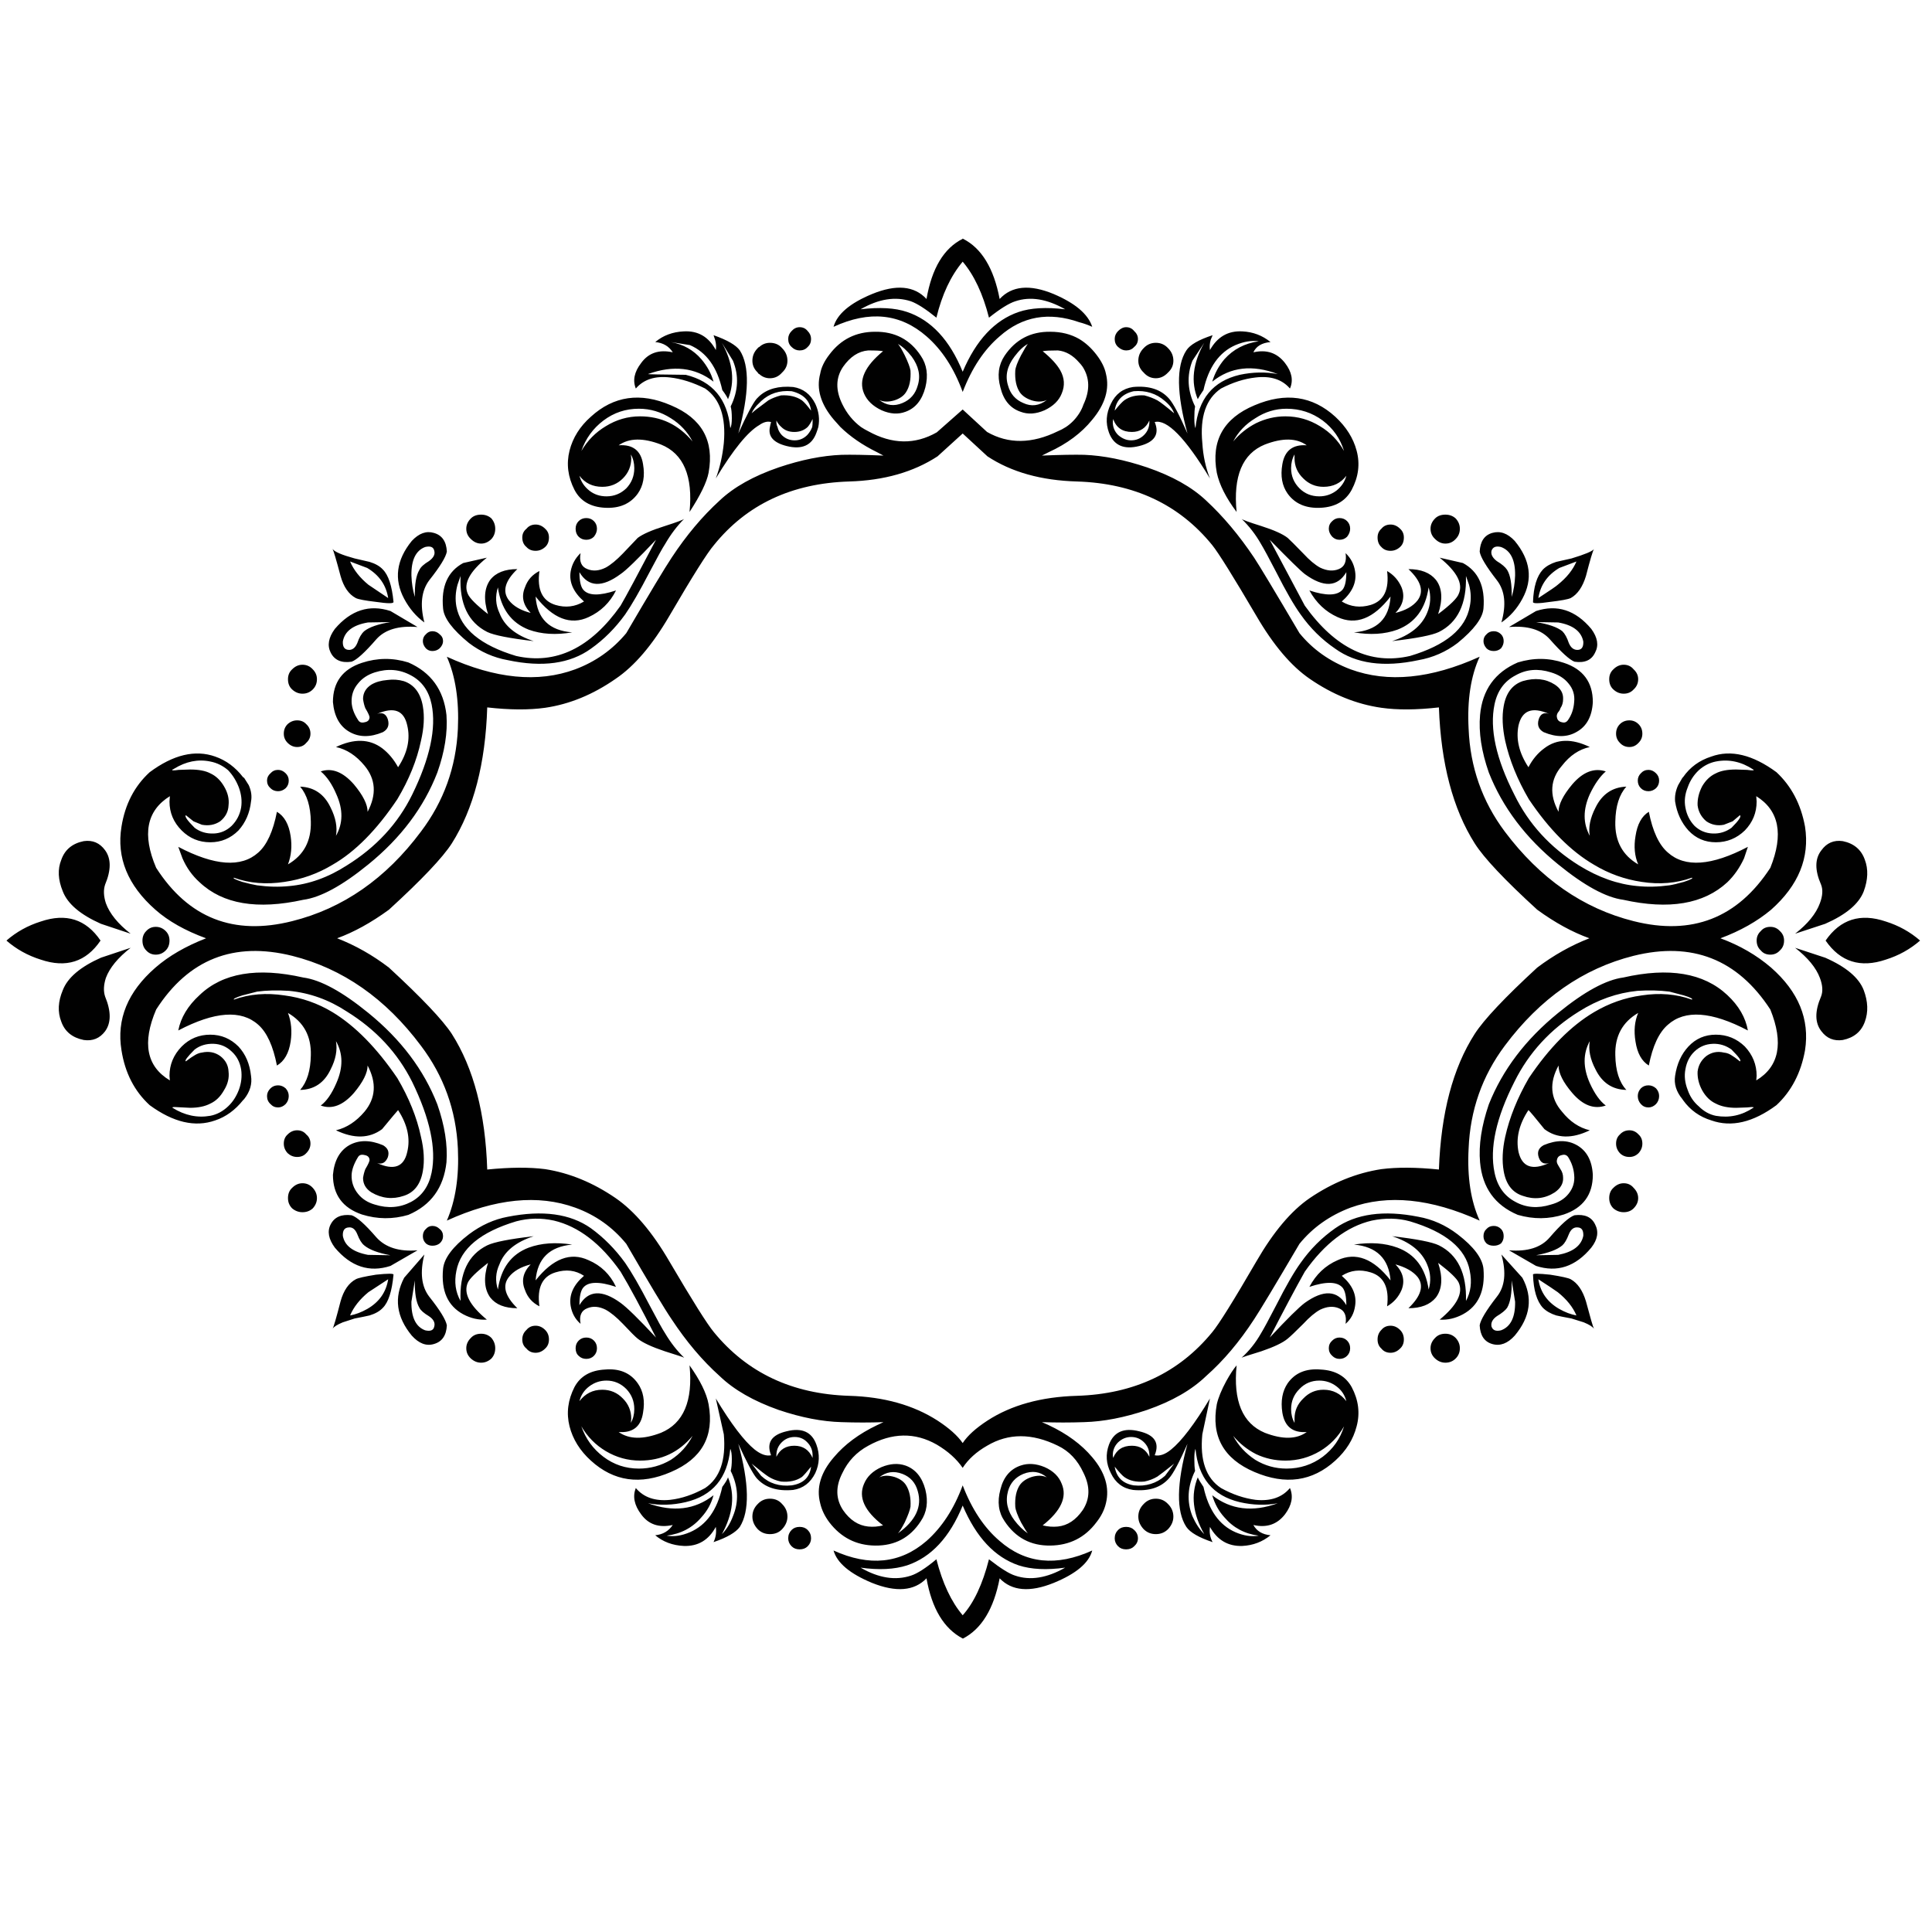 <?xml version="1.0" encoding="utf-8"?>
<!-- Generator: Adobe Illustrator 16.0.0, SVG Export Plug-In . SVG Version: 6.00 Build 0)  -->
<!DOCTYPE svg PUBLIC "-//W3C//DTD SVG 1.1//EN" "http://www.w3.org/Graphics/SVG/1.1/DTD/svg11.dtd">
<svg version="1.1" id="Layer_1" xmlns="http://www.w3.org/2000/svg" xmlns:xlink="http://www.w3.org/1999/xlink" x="0px" y="0px"
	 width="300px" height="300px" viewBox="0 0 300 300" enable-background="new 0 0 300 300" xml:space="preserve">
<path fill-rule="evenodd" clip-rule="evenodd" fill="#010101" d="M153.331,70.861l-3.845-3.549l-3.904,3.549
	c-3.746,2.445-8.321,3.747-13.725,3.904c-8.913,0.276-15.913,3.569-21.001,9.879c-1.025,1.183-3.333,4.852-6.922,11.004
	c-2.643,4.535-5.422,7.789-8.341,9.761c-3.51,2.445-7.158,3.943-10.944,4.496c-2.524,0.354-5.521,0.335-8.992-0.059
	c-0.276,8.715-2.11,15.755-5.501,21.119c-1.42,2.209-4.674,5.64-9.761,10.293c-2.761,2.012-5.442,3.491-8.045,4.437
	c2.839,1.104,5.521,2.623,8.045,4.555c5.087,4.693,8.341,8.125,9.761,10.293c3.392,5.324,5.226,12.345,5.501,21.061
	c3.55-0.355,6.547-0.375,8.992-0.06c3.786,0.592,7.434,2.091,10.944,4.496c2.918,2.012,5.698,5.285,8.341,9.82
	c3.589,6.113,5.896,9.781,6.922,11.004c5.167,6.31,12.167,9.603,21.001,9.879c5.403,0.157,9.979,1.439,13.725,3.846
	c1.814,1.183,3.115,2.346,3.904,3.49c0.75-1.145,2.031-2.308,3.845-3.49c3.708-2.406,8.342-3.688,13.902-3.846
	c8.835-0.276,15.835-3.569,21.001-9.879c1.025-1.223,3.313-4.891,6.862-11.004c2.644-4.575,5.402-7.848,8.282-9.82
	c3.55-2.405,7.257-3.904,11.122-4.496c2.445-0.315,5.424-0.296,8.933,0.06c0.315-8.755,2.169-15.775,5.562-21.061
	c1.42-2.209,4.653-5.64,9.701-10.293c2.564-1.932,5.266-3.451,8.104-4.555c-2.643-0.946-5.344-2.425-8.104-4.437
	c-5.048-4.615-8.281-8.045-9.701-10.293c-3.393-5.364-5.246-12.404-5.562-21.119c-3.47,0.394-6.448,0.414-8.933,0.059
	c-3.865-0.552-7.572-2.051-11.122-4.496c-2.88-1.973-5.639-5.226-8.282-9.761c-3.589-6.113-5.877-9.782-6.862-11.004
	c-5.126-6.31-12.127-9.603-21.001-9.879C161.673,74.608,157.039,73.306,153.331,70.861z M143.689,60.154
	c-0.513,1.971-1.539,3.233-3.077,3.785c-1.143,0.435-2.386,0.356-3.727-0.236c-1.341-0.631-2.248-1.5-2.721-2.603
	c-0.868-2.051,0.119-4.239,2.958-6.566c-0.355-0.08-1.124-0.119-2.307-0.119c-1.499,0.119-2.8,0.967-3.904,2.544
	c-1.144,1.695-1.183,3.628-0.119,5.797c0.71,1.459,1.676,2.642,2.899,3.549c0.355,0.237,0.729,0.454,1.124,0.652
	c3.707,2.049,7.257,2.11,10.648,0.177l4.022-3.55l3.786,3.491c3.313,1.893,6.981,1.854,11.003-0.118
	c0.395-0.159,0.81-0.375,1.242-0.652c0.829-0.552,1.519-1.262,2.07-2.129c0.277-0.433,0.494-0.887,0.652-1.36
	c1.024-2.17,0.985-4.122-0.119-5.857c-0.197-0.276-0.374-0.494-0.533-0.65c-0.985-1.144-2.089-1.775-3.313-1.894
	c-1.222,0-2.012,0.04-2.366,0.119c1.303,1.064,2.208,2.05,2.722,2.958c0.67,1.183,0.749,2.386,0.236,3.608
	c-0.434,1.104-1.32,1.972-2.662,2.603c-1.342,0.592-2.582,0.67-3.727,0.236c-1.617-0.552-2.662-1.814-3.136-3.785
	c-0.513-1.854-0.296-3.491,0.65-4.911c1.696-2.523,4.063-3.767,7.1-3.728c1.696,0,3.194,0.375,4.495,1.125
	c0.987,0.591,1.874,1.4,2.662,2.425c0.79,1.026,1.283,2.011,1.479,2.958c0.592,2.367-0.118,4.753-2.13,7.159
	c-1.655,2.05-3.904,3.726-6.744,5.028l-1.063,0.532c2.917-0.118,5.106-0.157,6.565-0.118c2.998,0.118,6.251,0.77,9.762,1.953
	c3.904,1.34,6.96,3.056,9.169,5.146c2.643,2.445,5.128,5.403,7.454,8.874c0.789,1.183,3.136,5.087,7.04,11.714
	c2.051,2.523,4.693,4.397,7.927,5.62c5.797,2.129,12.482,1.479,20.055-1.953c-1.38,2.997-1.952,6.725-1.716,11.181
	c0.237,5.955,2.11,11.279,5.62,15.973c5.482,7.297,12.147,11.93,19.995,13.902c9.071,2.287,16.15-0.474,21.238-8.282
	c2.09-5.207,1.36-8.913-2.188-11.122l0.059,0.829c0,1.735-0.611,3.234-1.834,4.496c-1.263,1.223-2.76,1.833-4.495,1.833
	c-1.696,0-3.116-0.611-4.261-1.833c-1.104-1.223-1.794-2.721-2.07-4.496c-0.078-0.829,0.08-1.677,0.474-2.544l0.65-1.123
	l0.118-0.119c1.065-1.538,2.524-2.603,4.378-3.195c3.037-1.103,6.409-0.295,10.116,2.427c2.326,2.168,3.806,4.989,4.437,8.458
	c0.75,4.813-1.006,9.111-5.265,12.897c-2.17,1.814-4.792,3.293-7.868,4.437c2.997,1.104,5.62,2.623,7.868,4.555
	c4.259,3.747,6.015,8.026,5.265,12.837c-0.631,3.511-2.11,6.35-4.437,8.519c-3.629,2.683-7,3.471-10.116,2.366
	c-1.814-0.553-3.273-1.597-4.378-3.135l-0.118-0.178c-0.946-1.145-1.321-2.347-1.124-3.608c0.276-1.854,0.967-3.372,2.07-4.555
	c1.145-1.223,2.564-1.835,4.261-1.835c1.735,0,3.232,0.612,4.495,1.835c1.223,1.301,1.834,2.819,1.834,4.555l-0.059,0.709
	c3.549-2.129,4.278-5.797,2.188-11.003c-5.088-7.809-12.167-10.589-21.238-8.341c-7.848,1.972-14.513,6.625-19.995,13.961
	c-3.51,4.693-5.383,10.018-5.62,15.973c-0.236,4.417,0.336,8.145,1.716,11.181c-7.572-3.432-14.258-4.102-20.055-2.012
	c-3.233,1.223-5.876,3.097-7.927,5.62c-3.826,6.508-6.173,10.412-7.04,11.714c-2.287,3.511-4.772,6.448-7.454,8.814
	c-2.248,2.169-5.305,3.924-9.169,5.265c-3.511,1.183-6.764,1.813-9.762,1.894c-2.17,0.078-4.357,0.078-6.565,0l1.063,0.473
	c2.84,1.342,5.089,2.997,6.744,4.97c2.012,2.366,2.722,4.752,2.13,7.157c-0.236,1.026-0.729,2.012-1.479,2.958
	c-1.774,2.366-4.159,3.57-7.157,3.609c-3.037,0.04-5.403-1.222-7.1-3.786c-0.946-1.381-1.163-3.017-0.65-4.91
	c0.474-1.932,1.519-3.174,3.136-3.727c1.145-0.396,2.385-0.316,3.727,0.236c1.342,0.591,2.229,1.459,2.662,2.603
	c0.868,2.051-0.118,4.2-2.958,6.448c0.789,0.198,1.577,0.257,2.366,0.179c1.499-0.159,2.781-1.007,3.846-2.545
	c1.144-1.735,1.183-3.667,0.119-5.798c-0.908-1.971-2.229-3.371-3.965-4.2c-4.021-1.972-7.69-1.972-11.003,0
	c-1.657,0.946-2.919,2.091-3.786,3.432c-0.946-1.381-2.287-2.583-4.022-3.608c-3.392-1.933-6.941-1.874-10.648,0.177
	c-1.814,0.986-3.155,2.406-4.023,4.261c-1.064,2.09-1.025,4.002,0.119,5.737c1.064,1.538,2.366,2.386,3.904,2.545
	c0.749,0.078,1.519,0.02,2.307-0.179c-2.879-2.209-3.865-4.358-2.958-6.448c0.473-1.144,1.38-2.012,2.721-2.603
	c1.341-0.553,2.584-0.632,3.727-0.236c1.538,0.553,2.564,1.795,3.077,3.727c0.473,1.894,0.235,3.529-0.711,4.91
	c-1.655,2.564-4.022,3.826-7.099,3.786c-2.918-0.039-5.284-1.243-7.099-3.609c-0.709-0.946-1.183-1.932-1.419-2.958
	c-0.631-2.405,0.079-4.791,2.13-7.157c1.656-1.973,3.885-3.628,6.685-4.97l1.006-0.473c-2.129,0.078-4.299,0.078-6.507,0
	c-2.998-0.08-6.251-0.711-9.761-1.894c-3.904-1.38-6.961-3.135-9.169-5.265c-2.682-2.405-5.167-5.345-7.454-8.814
	c-1.104-1.617-3.451-5.521-7.04-11.714c-2.129-2.603-4.772-4.476-7.927-5.62c-5.758-2.09-12.404-1.42-19.937,2.012
	c1.341-3.075,1.913-6.803,1.715-11.181c-0.276-5.955-2.188-11.279-5.738-15.973c-5.482-7.336-12.147-11.989-19.996-13.961
	c-9.07-2.249-16.11,0.532-21.119,8.341c-2.208,5.167-1.499,8.834,2.129,11.003l-0.059-0.709c0-1.735,0.631-3.254,1.893-4.555
	c1.223-1.223,2.702-1.835,4.437-1.835c1.696,0,3.155,0.612,4.378,1.835c1.104,1.183,1.755,2.701,1.952,4.555
	c0.197,1.262-0.158,2.464-1.065,3.608l-0.177,0.178c-1.223,1.538-2.662,2.582-4.318,3.135c-3.116,1.104-6.507,0.316-10.175-2.366
	c-2.366-2.169-3.826-5.008-4.378-8.519c-0.789-4.812,0.967-9.091,5.265-12.837c2.09-1.814,4.713-3.333,7.868-4.555
	c-3.234-1.183-5.857-2.662-7.868-4.437c-4.298-3.786-6.054-8.084-5.265-12.897c0.552-3.47,2.012-6.29,4.378-8.458
	c3.668-2.722,7.059-3.53,10.175-2.427c1.696,0.592,3.135,1.657,4.318,3.195l0.177,0.119l0.71,1.123
	c0.394,0.868,0.513,1.716,0.355,2.544c-0.197,1.774-0.848,3.273-1.952,4.496c-1.223,1.223-2.682,1.833-4.378,1.833
	c-1.735,0-3.214-0.611-4.437-1.833c-1.262-1.262-1.893-2.76-1.893-4.496l0.059-0.829c-3.628,2.249-4.338,5.955-2.129,11.122
	c5.008,7.809,12.048,10.569,21.119,8.282c7.888-1.972,14.553-6.605,19.996-13.902c3.549-4.693,5.461-10.018,5.738-15.973
	c0.198-4.417-0.375-8.145-1.715-11.181c7.533,3.432,14.178,4.082,19.937,1.953c3.155-1.183,5.797-3.058,7.927-5.62
	c3.668-6.271,6.015-10.176,7.04-11.714c2.287-3.471,4.772-6.429,7.454-8.874c2.208-2.09,5.265-3.806,9.169-5.146
	c3.51-1.183,6.764-1.834,9.761-1.953c1.499-0.039,3.667,0,6.507,0.118l-1.006-0.532c-2.248-1.104-4.141-2.406-5.679-3.905
	c-0.354-0.394-0.69-0.769-1.005-1.123c-2.051-2.406-2.761-4.792-2.13-7.159c0.158-0.946,0.631-1.932,1.419-2.958
	c1.775-2.367,4.141-3.55,7.099-3.55c3.076-0.039,5.443,1.204,7.099,3.728C143.925,56.624,144.162,58.26,143.689,60.154z
	 M140.495,55.184c0.512,1.064,0.808,1.854,0.887,2.366c0.079,1.42-0.158,2.543-0.71,3.372c-0.354,0.552-0.946,0.967-1.774,1.242
	c-0.947,0.276-1.735,0.256-2.366-0.059c1.104,0.868,2.307,1.026,3.609,0.474c1.222-0.513,2.01-1.42,2.366-2.721
	c0.473-1.5,0.157-2.997-0.947-4.497c-0.709-0.907-1.418-1.557-2.129-1.951C139.666,53.646,140.021,54.238,140.495,55.184z
	 M149.486,57.728c2.09-4.929,4.989-8.026,8.697-9.288c1.853-0.631,4.259-0.77,7.217-0.414c-2.841-1.618-5.424-2.031-7.75-1.243
	c-0.985,0.316-2.347,1.164-4.082,2.544c-0.946-3.707-2.308-6.605-4.082-8.695c-1.854,2.208-3.213,5.107-4.082,8.695
	c-1.656-1.34-2.977-2.188-3.963-2.544c-2.406-0.788-5.009-0.375-7.81,1.243c2.958-0.356,5.364-0.217,7.218,0.414
	C144.596,49.702,147.475,52.798,149.486,57.728z M157.65,57.55c0.039-0.513,0.335-1.302,0.888-2.366
	c0.512-0.946,0.867-1.538,1.063-1.774c-0.67,0.354-1.359,1.005-2.07,1.951c-1.144,1.5-1.479,2.998-1.005,4.497
	c0.354,1.301,1.144,2.208,2.366,2.721c1.262,0.591,2.484,0.433,3.667-0.474c-0.67,0.315-1.458,0.335-2.366,0.059
	c-0.827-0.275-1.439-0.69-1.833-1.242C157.809,60.094,157.57,58.971,157.65,57.55z M149.486,37.022l0.059,0.06
	c2.88,1.458,4.772,4.574,5.681,9.346c1.893-2.051,4.693-2.307,8.399-0.768c1.657,0.709,2.978,1.479,3.963,2.306
	c1.026,0.868,1.696,1.795,2.012,2.781c-0.709-0.315-1.381-0.552-2.012-0.711c-4.732-1.656-8.853-0.926-12.362,2.189
	c-2.406,2.051-4.319,4.931-5.739,8.637c-1.342-3.667-3.213-6.547-5.62-8.637c-4.062-3.549-8.874-4.042-14.434-1.479
	c0.552-1.973,2.543-3.668,5.975-5.087c3.747-1.539,6.567-1.283,8.459,0.768c0.828-4.772,2.702-7.888,5.62-9.346V37.022z
	 M125.41,53.882c-0.315,0.356-0.73,0.533-1.243,0.533c-0.473,0-0.888-0.177-1.242-0.533c-0.355-0.315-0.533-0.729-0.533-1.242
	c0-0.473,0.177-0.888,0.533-1.242c0.354-0.394,0.769-0.592,1.242-0.592c0.513,0,0.927,0.198,1.243,0.592
	c0.354,0.354,0.532,0.77,0.532,1.242C125.941,53.153,125.764,53.566,125.41,53.882z M117.659,57.846
	c-0.551-0.513-0.828-1.124-0.828-1.833c0-0.75,0.276-1.4,0.828-1.953c0.04-0.079,0.119-0.139,0.237-0.178
	c0.473-0.433,1.025-0.65,1.656-0.65c0.789,0,1.42,0.276,1.893,0.829c0.552,0.552,0.828,1.203,0.828,1.953
	c0,0.709-0.276,1.321-0.828,1.833c-0.513,0.592-1.144,0.888-1.893,0.888c-0.631,0-1.183-0.217-1.656-0.651
	C117.778,58.044,117.699,57.964,117.659,57.846z M97.96,70.565l0.059,0.591c0,1.223-0.434,2.268-1.301,3.135
	c-0.868,0.868-1.933,1.302-3.195,1.302c-1.499,0-2.682-0.572-3.549-1.716c0.237,0.907,0.75,1.676,1.538,2.307
	c0.749,0.592,1.637,0.888,2.662,0.888c1.183,0,2.208-0.415,3.076-1.242c0.829-0.868,1.243-1.914,1.243-3.136
	C98.493,71.906,98.314,71.196,97.96,70.565z M96.067,69.145c2.208-0.157,3.471,0.829,3.786,2.958
	c0.315,1.814,0.04,3.333-0.828,4.555c-1.144,1.579-2.84,2.308-5.087,2.189c-2.248-0.119-3.826-1.045-4.733-2.781
	c-1.025-2.011-1.282-4.042-0.769-6.093c0.513-2.012,1.617-3.767,3.313-5.265c3.549-3.234,7.69-3.826,12.423-1.775
	c4.812,2.012,6.764,5.502,5.857,10.471c-0.276,1.459-1.262,3.49-2.958,6.094c0.552-5.561-0.927-9.052-4.437-10.471
	C99.873,67.962,97.684,68.001,96.067,69.145z M93.701,65.3c-1.617,1.223-2.761,2.801-3.431,4.733
	c0.946-1.618,2.208-2.899,3.786-3.845c1.656-1.026,3.431-1.538,5.324-1.538c3.273,0,5.995,1.301,8.164,3.904
	c-0.789-1.499-1.913-2.702-3.372-3.608c-1.538-0.986-3.195-1.479-4.969-1.479C97.151,63.466,95.317,64.078,93.701,65.3z
	 M113.637,64.945c0-0.789-0.059-1.4-0.177-1.833c1.183-2.406,1.302-4.772,0.354-7.099l-1.715-2.781
	c1.735,3.156,2.051,6.074,0.946,8.756c-0.119-0.315-0.415-0.789-0.888-1.42c-0.789-3.549-2.465-5.876-5.028-6.981l-2.958-0.473
	c1.933,0.354,3.51,1.242,4.733,2.662c0.907,1.064,1.538,2.228,1.893,3.49c-2.839-2.209-6.231-2.603-10.175-1.183
	c-0.079,0.04,1.874,0.079,5.857,0.118c4.18,1.026,6.488,3.786,6.921,8.282C113.558,66.207,113.637,65.694,113.637,64.945z
	 M119.553,66.305c0.039-0.236,0.099-0.492,0.177-0.769c-0.552-0.158-1.164,0-1.833,0.473c-1.775,1.026-4.023,3.787-6.745,8.282
	c0.632-1.695,1.045-3.529,1.243-5.501c0.355-4.063-0.611-6.883-2.899-8.46c-1.893-0.946-3.707-1.519-5.442-1.716
	c-2.327-0.275-4.101,0.296-5.324,1.716c-0.513-1.262-0.236-2.583,0.828-3.963c1.144-1.577,2.781-2.129,4.91-1.657
	c-0.591-0.946-1.499-1.479-2.721-1.597c1.223-1.026,2.702-1.577,4.437-1.657c2.208-0.118,3.865,0.848,4.969,2.899
	c0.08-0.513,0.04-1.045-0.118-1.597l-0.236-0.71c2.129,0.75,3.49,1.538,4.082,2.366c1.539,2.406,1.459,6.705-0.236,12.897
	c1.302-2.879,2.248-4.674,2.839-5.383c0.119-0.119,0.257-0.256,0.415-0.415c1.262-1.144,3.017-1.617,5.265-1.42
	c1.538,0.237,2.682,1.104,3.432,2.603c0.552,1.183,0.709,2.386,0.473,3.608c-0.079,0.276-0.178,0.572-0.296,0.887
	c-0.71,1.973-2.248,2.662-4.614,2.071C120.105,68.751,119.237,67.765,119.553,66.305z M120.559,65.3v0.237
	c0,0.276,0.059,0.533,0.177,0.769c0.079,0.435,0.296,0.848,0.65,1.243c0.552,0.552,1.223,0.827,2.012,0.827
	c0.749,0,1.4-0.275,1.952-0.827c0.355-0.395,0.611-0.809,0.769-1.243c0.04-0.236,0.06-0.492,0.06-0.769v-0.474
	c-0.237,0.513-0.493,0.927-0.769,1.242c-0.553,0.513-1.243,0.77-2.071,0.77c-0.829,0-1.499-0.256-2.012-0.77
	C121.012,66.03,120.755,65.694,120.559,65.3z M119.316,62.164c0.552-0.315,1.203-0.571,1.953-0.768
	c1.301-0.08,2.386,0.177,3.253,0.768c0.355,0.276,0.828,0.809,1.419,1.598c-0.197-1.577-1.203-2.583-3.017-3.017
	c-1.893-0.158-3.471,0.355-4.733,1.538c-0.118,0.118-0.217,0.216-0.295,0.296c-0.553,0.512-0.947,1.044-1.184,1.597
	c0.434-0.394,0.828-0.709,1.184-0.946C118.527,62.756,119,62.401,119.316,62.164z M84.649,84.94
	c-0.434,0.395-0.927,0.591-1.479,0.591c-0.591,0-1.064-0.196-1.42-0.591c-0.434-0.355-0.65-0.848-0.65-1.479
	c0-0.552,0.216-1.005,0.65-1.36c0.355-0.435,0.829-0.65,1.42-0.65c0.552,0,1.045,0.216,1.479,0.65
	c0.395,0.354,0.592,0.808,0.592,1.36C85.241,84.092,85.044,84.585,84.649,84.94z M76.309,80.503
	c0.394,0.474,0.591,1.006,0.591,1.598c0,0.631-0.197,1.164-0.591,1.597c-0.474,0.474-1.006,0.71-1.598,0.71
	c-0.591,0-1.124-0.237-1.597-0.71c-0.473-0.433-0.71-0.966-0.71-1.597c0-0.592,0.237-1.125,0.71-1.598
	c0.395-0.394,0.927-0.591,1.597-0.591C75.342,79.912,75.875,80.109,76.309,80.503z M71.516,89.437l-0.473,1.36
	c-0.315,1.144-0.375,2.268-0.177,3.373c0.67,3.47,3.766,6.034,9.288,7.69c6.152,1.38,11.555-1.222,16.209-7.81
	c0.828-1.42,2.662-4.831,5.501-10.233c-2.879,3.037-4.713,4.811-5.501,5.324c-2.879,2.129-5.009,2.031-6.389-0.296
	c0,1.34,0.197,2.248,0.592,2.721c0.789,0.946,2.484,0.985,5.087,0.118c-0.946,1.894-2.366,3.273-4.259,4.141
	c-2.8,1.302-5.542,0.237-8.223-3.195c0.237,3.432,2.129,5.285,5.679,5.561c-2.524,0.435-4.772,0.296-6.744-0.414
	c-2.722-1.065-4.318-3.253-4.792-6.566c-0.434,1.38-0.354,2.702,0.237,3.963c0.75,2.012,2.524,3.471,5.324,4.378
	c-3.746-0.435-6.152-0.907-7.217-1.42C72.699,96.634,71.319,93.735,71.516,89.437z M71.931,87.425l3.668-0.829
	c-2.682,2.169-3.668,4.043-2.958,5.62c0.276,0.67,1.321,1.716,3.135,3.136c-0.71-2.249-0.592-4.023,0.354-5.324
	c0.868-1.104,2.268-1.657,4.201-1.657c-1.933,1.853-2.366,3.471-1.302,4.851c0.71,0.908,1.834,1.559,3.372,1.953
	c-1.183-1.223-1.479-2.544-0.887-3.963c0.394-1.144,1.144-1.992,2.248-2.544c-0.395,2.879,0.434,4.634,2.485,5.265
	c1.577,0.473,3.056,0.296,4.437-0.533c-1.656-1.459-2.347-3.017-2.07-4.674c0.197-1.103,0.71-2.051,1.538-2.839
	c-0.236,1.301,0.119,2.129,1.065,2.484c0.868,0.354,1.814,0.276,2.84-0.237c0.789-0.434,1.676-1.164,2.662-2.188
	c1.262-1.341,2.031-2.15,2.307-2.425c0.789-0.591,2.189-1.204,4.2-1.835c1.854-0.591,2.859-0.966,3.017-1.123
	c-1.104,1.104-2.09,2.406-2.958,3.904c-0.395,0.592-1.203,2.051-2.425,4.378c-1.539,2.958-2.8,5.146-3.786,6.566
	c-1.538,2.129-3.313,3.904-5.324,5.324c-3.234,2.327-7.533,2.918-12.896,1.775c-2.208-0.394-4.22-1.282-6.034-2.662
	c-2.563-2.09-3.904-3.885-4.022-5.383C68.48,91.073,69.525,88.726,71.931,87.425z M67.435,85.531
	c-0.118-0.591-0.591-0.788-1.42-0.591c-1.459,0.552-2.169,2.031-2.129,4.437c0.039,1.183,0.217,2.288,0.532,3.313
	c-0.04-1.972,0.197-3.373,0.71-4.201c0.197-0.433,0.69-0.887,1.479-1.36C67.316,86.616,67.592,86.084,67.435,85.531z M67.375,82.751
	c1.263,0.355,1.933,1.322,2.012,2.899c-0.158,0.868-1.064,2.347-2.722,4.437c-1.222,1.616-1.479,3.806-0.769,6.566
	c-1.262-0.907-2.307-2.129-3.135-3.667c-1.617-3.038-1.223-6.035,1.183-8.993C65.048,82.811,66.192,82.397,67.375,82.751z
	 M65.66,99.553c0-0.435,0.158-0.789,0.473-1.065c0.276-0.315,0.611-0.473,1.006-0.473c0.433,0,0.808,0.157,1.124,0.473
	c0.355,0.276,0.533,0.631,0.533,1.065c0,0.394-0.178,0.768-0.533,1.124c-0.315,0.275-0.69,0.414-1.124,0.414
	c-0.395,0-0.73-0.139-1.006-0.414C65.818,100.321,65.66,99.947,65.66,99.553z M92.222,80.918c0.315,0.315,0.473,0.709,0.473,1.183
	c0,0.433-0.158,0.848-0.473,1.242c-0.315,0.315-0.71,0.474-1.183,0.474s-0.868-0.158-1.183-0.474s-0.474-0.73-0.474-1.242
	c0-0.474,0.158-0.868,0.474-1.183s0.71-0.474,1.183-0.474S91.906,80.603,92.222,80.918z M54.124,100.913
	c0.592,0.039,1.045-0.315,1.361-1.064c0.276-0.829,0.631-1.44,1.064-1.834c0.789-0.631,2.149-1.104,4.082-1.42l-3.49,0.059
	c-2.327,0.394-3.629,1.38-3.904,2.958C53.197,100.44,53.493,100.873,54.124,100.913z M51.344,101.327
	c-0.552-1.104-0.336-2.327,0.65-3.668c2.485-2.918,5.364-3.845,8.637-2.78l4.2,2.484c-2.918-0.236-5.048,0.395-6.389,1.894
	c-1.774,2.051-3.057,3.214-3.845,3.491C53.02,102.983,51.935,102.511,51.344,101.327z M57.022,88.193l-2.662-1.005
	c0.552,1.301,1.499,2.505,2.84,3.608c0.276,0.197,1.301,0.887,3.076,2.07C59.961,90.855,58.876,89.298,57.022,88.193z
	 M57.378,87.247c0.907,0.276,1.597,0.671,2.07,1.184c0.867,0.868,1.419,2.544,1.656,5.028c0.04,0.276-0.868,0.276-2.721,0
	c-1.696-0.198-2.741-0.394-3.135-0.592c-1.104-0.591-1.894-1.735-2.367-3.43c-0.67-2.525-1.084-3.925-1.242-4.201
	c0.276,0.434,1.419,0.926,3.431,1.479C56.096,86.952,56.865,87.129,57.378,87.247z M254.255,153.858
	c-3.154,0.317-6.173,1.381-9.051,3.195c-4.456,2.76-7.81,6.409-10.057,10.944c-2.84,5.6-3.865,10.293-3.077,14.08
	c0.435,2.129,1.519,3.647,3.254,4.555c1.656,0.906,3.49,1.045,5.502,0.414c1.184-0.316,2.09-0.867,2.721-1.656
	c0.711-0.868,1.007-1.854,0.888-2.958c-0.078-0.985-0.394-1.913-0.946-2.78c-0.237-0.316-0.553-0.415-0.946-0.296
	c-0.434,0.079-0.689,0.315-0.77,0.71c-0.078,0.236-0.039,0.493,0.119,0.77c0.078,0.157,0.217,0.394,0.413,0.709
	c0.276,0.395,0.414,0.849,0.414,1.361c0.039,0.866-0.394,1.616-1.301,2.247c-1.538,0.985-3.195,1.164-4.97,0.533
	c-1.616-0.514-2.604-1.795-2.958-3.846c-0.276-1.577-0.197-3.352,0.237-5.324c0.67-2.997,1.893-6.033,3.667-9.11
	c3.155-4.693,6.528-8.104,10.117-10.233c2.327-1.381,4.791-2.249,7.395-2.604c2.8-0.435,5.402-0.217,7.809,0.65
	c0.196-0.117-0.218-0.335-1.242-0.65l-2.249-0.592C257.687,153.78,256.029,153.741,254.255,153.858z M253.959,161.728
	c-0.275-1.657-0.138-3.136,0.415-4.438c-2.446,1.421-3.63,3.608-3.55,6.566c0.039,2.406,0.611,4.2,1.716,5.384
	c-2.17-0.04-3.767-1.104-4.793-3.194c-0.827-1.578-1.123-3.037-0.888-4.378c-1.063,1.933-1.063,4.103,0,6.508
	c0.75,1.655,1.579,2.819,2.485,3.49c-1.814,0.631-3.549-0.021-5.206-1.952c-1.42-1.657-2.129-3.076-2.129-4.259
	c-1.46,2.682-1.283,5.067,0.532,7.157c1.223,1.538,2.662,2.504,4.317,2.899c-2.76,1.34-5.106,1.281-7.038-0.178
	c-1.461-1.814-2.288-2.801-2.485-2.958c-1.46,2.209-1.973,4.378-1.538,6.507c0.552,2.327,2.129,2.899,4.732,1.716
	c-0.788,0.237-1.321-0.059-1.597-0.887c-0.277-0.829-0.021-1.46,0.769-1.895c1.972-0.827,3.687-0.827,5.147,0
	c1.538,0.868,2.366,2.406,2.484,4.615c0,3.075-1.499,5.127-4.496,6.152c-2.327,0.749-4.713,0.769-7.158,0.06
	c-3.549-1.499-5.502-4.22-5.856-8.165c-0.237-2.641,0.216-5.64,1.359-8.991c2.131-5.363,5.72-10.096,10.768-14.198
	c4.062-3.313,7.435-5.146,10.116-5.502c7.099-1.616,12.481-0.709,16.15,2.723c1.774,1.655,2.839,3.489,3.193,5.501
	c-5.639-2.958-9.779-3.254-12.423-0.888c-1.38,1.184-2.366,3.293-2.958,6.331C254.925,164.783,254.236,163.541,253.959,161.728z
	 M254.787,122.387c-0.315-0.315-0.473-0.709-0.473-1.183c0-0.435,0.157-0.809,0.473-1.124c0.315-0.355,0.711-0.533,1.184-0.533
	c0.433,0,0.828,0.178,1.183,0.533c0.315,0.315,0.474,0.689,0.474,1.124c0,0.474-0.158,0.868-0.474,1.183
	c-0.354,0.315-0.75,0.474-1.183,0.474C255.498,122.861,255.103,122.703,254.787,122.387z M242.305,109.964
	c-0.039,0.197-0.178,0.434-0.413,0.709c-0.158,0.276-0.197,0.532-0.119,0.769c0.08,0.394,0.336,0.631,0.77,0.709
	c0.394,0.119,0.709,0,0.946-0.354c0.553-0.789,0.868-1.716,0.946-2.78c0.119-1.105-0.177-2.071-0.888-2.899
	c-0.631-0.79-1.537-1.361-2.721-1.716c-2.012-0.631-3.846-0.473-5.502,0.474c-1.735,0.907-2.819,2.405-3.254,4.496
	c-0.788,3.786,0.237,8.46,3.077,14.02c2.208,4.536,5.561,8.204,10.057,11.004c2.997,1.853,6.014,2.918,9.051,3.193
	c1.539,0.158,3.194,0.119,4.969-0.118c0.514-0.079,1.264-0.257,2.249-0.533c1.064-0.355,1.479-0.572,1.242-0.65
	c-2.406,0.868-5.009,1.085-7.809,0.65c-2.644-0.394-5.107-1.281-7.395-2.662c-3.589-2.09-6.962-5.481-10.117-10.175
	c-1.774-3.038-2.997-6.054-3.667-9.052c-0.435-2.051-0.514-3.845-0.237-5.383c0.354-2.051,1.342-3.352,2.958-3.904
	c1.894-0.552,3.55-0.375,4.97,0.533c0.907,0.591,1.34,1.34,1.301,2.247C242.719,109.096,242.581,109.57,242.305,109.964z
	 M255.024,113.927c0,0.552-0.196,1.026-0.592,1.42c-0.396,0.435-0.868,0.65-1.42,0.65c-0.592,0-1.085-0.216-1.479-0.65
	c-0.394-0.394-0.591-0.868-0.591-1.42c0-0.591,0.197-1.084,0.591-1.479c0.395-0.394,0.888-0.591,1.479-0.591
	c0.552,0,1.024,0.197,1.42,0.591C254.828,112.843,255.024,113.336,255.024,113.927z M254.374,105.468
	c0,0.631-0.237,1.164-0.711,1.597c-0.395,0.434-0.906,0.65-1.538,0.65c-0.592,0-1.124-0.216-1.597-0.65
	c-0.434-0.394-0.65-0.927-0.65-1.597c0-0.631,0.217-1.144,0.65-1.538c0.473-0.474,1.005-0.711,1.597-0.711
	c0.632,0,1.144,0.237,1.538,0.711C254.137,104.364,254.374,104.877,254.374,105.468z M172.854,65.063l-0.059,0.474
	c0,0.79,0.276,1.459,0.828,2.012c0.631,0.552,1.301,0.827,2.012,0.827c0.788,0,1.458-0.275,2.011-0.827
	c0.552-0.552,0.828-1.222,0.828-2.012V65.3c-0.551,1.183-1.459,1.775-2.721,1.775C174.293,67.075,173.327,66.405,172.854,65.063z
	 M182.319,64.176c-0.237-0.67-0.71-1.301-1.421-1.893c-1.34-1.183-2.957-1.696-4.851-1.538c-1.735,0.394-2.721,1.399-2.957,3.017
	c0.631-0.789,1.124-1.322,1.479-1.598c0.828-0.591,1.874-0.848,3.136-0.768c0.749,0.197,1.419,0.453,2.011,0.768
	C180.189,62.44,181.057,63.112,182.319,64.176z M176.758,56.013c0-0.75,0.277-1.4,0.828-1.953c0.514-0.552,1.145-0.829,1.894-0.829
	s1.38,0.276,1.893,0.829c0.553,0.552,0.829,1.203,0.829,1.953c0,0.709-0.276,1.321-0.829,1.833
	c-0.552,0.592-1.183,0.888-1.893,0.888c-0.749,0-1.38-0.296-1.894-0.888C177.035,57.333,176.758,56.722,176.758,56.013z
	 M174.865,50.806c0.513,0,0.927,0.198,1.242,0.592c0.394,0.354,0.592,0.77,0.592,1.242c0,0.513-0.198,0.926-0.592,1.242
	c-0.315,0.356-0.729,0.533-1.242,0.533c-0.435,0-0.848-0.177-1.242-0.533c-0.354-0.315-0.532-0.729-0.532-1.242
	c0-0.473,0.178-0.888,0.532-1.242C174.018,51.004,174.431,50.806,174.865,50.806z M201.013,70.565
	c-0.354,0.631-0.531,1.34-0.531,2.129c0,1.222,0.433,2.268,1.301,3.136c0.828,0.827,1.854,1.242,3.075,1.242
	c0.987,0,1.874-0.296,2.662-0.888c0.789-0.631,1.303-1.4,1.539-2.307c-0.868,1.144-2.052,1.716-3.549,1.716
	c-1.223,0-2.269-0.435-3.136-1.302c-0.907-0.867-1.361-1.912-1.361-3.135V70.565z M191.488,68.554
	c0.985-1.183,2.169-2.129,3.55-2.84c1.459-0.709,2.978-1.064,4.556-1.064c1.932,0,3.727,0.512,5.383,1.538
	c1.577,0.946,2.82,2.228,3.727,3.845c-0.592-1.932-1.696-3.51-3.313-4.733c-1.656-1.222-3.53-1.833-5.62-1.833
	c-1.734,0-3.352,0.493-4.851,1.479C193.421,65.852,192.277,67.055,191.488,68.554z M187.88,54.356
	c1.144-2.051,2.819-3.017,5.028-2.899c1.657,0.08,3.115,0.631,4.378,1.657c-1.342,0.118-2.229,0.65-2.662,1.597
	c2.051-0.473,3.688,0.08,4.909,1.657c1.065,1.381,1.322,2.702,0.77,3.963c-1.222-1.42-2.997-1.991-5.324-1.716
	c-1.774,0.197-3.568,0.77-5.383,1.716c-2.327,1.577-3.294,4.397-2.899,8.46c0.118,1.972,0.514,3.806,1.184,5.501
	c-3.825-6.31-6.686-9.229-8.578-8.755c0.788,1.893-0.02,3.135-2.425,3.727c-2.366,0.591-3.925-0.098-4.674-2.071
	c-0.553-1.499-0.453-2.997,0.296-4.496c0.709-1.499,1.854-2.366,3.432-2.603c2.484-0.236,4.358,0.375,5.62,1.834
	c0.631,0.709,1.577,2.504,2.839,5.383c-1.695-6.192-1.756-10.491-0.177-12.897c0.552-0.868,1.912-1.656,4.081-2.366l-0.296,0.71
	C187.841,53.311,187.802,53.843,187.88,54.356z M190.128,55.776c1.38-1.538,3.154-2.465,5.324-2.781
	c-1.104-0.157-2.307,0.04-3.609,0.592c-2.523,1.104-4.18,3.432-4.968,6.981c-0.435,0.631-0.73,1.104-0.888,1.42
	c-1.104-2.682-0.77-5.6,1.005-8.756l-1.833,2.781c-0.907,2.327-0.77,4.693,0.413,7.099c-0.078,0.433-0.117,1.044-0.117,1.833
	c0,0.749,0.059,1.262,0.177,1.538c0.434-4.535,2.722-7.296,6.863-8.282c2.049-0.435,4.021-0.474,5.915-0.118
	c-3.944-1.5-7.336-1.104-10.176,1.183C188.629,57.964,189.26,56.801,190.128,55.776z M210.655,69.974
	c0.553,2.051,0.296,4.082-0.77,6.093c-0.946,1.735-2.543,2.662-4.791,2.781c-2.287,0.118-4.004-0.611-5.146-2.189
	c-0.867-1.222-1.144-2.741-0.828-4.555c0.354-2.129,1.617-3.115,3.786-2.958c-1.577-1.144-3.747-1.183-6.508-0.118
	c-3.471,1.419-4.93,4.91-4.378,10.471c-1.656-2.209-2.682-4.239-3.075-6.094c-0.908-4.968,1.044-8.459,5.855-10.471
	c4.812-2.051,8.993-1.459,12.542,1.775C209.038,66.286,210.143,68.041,210.655,69.974z M235.68,102.865
	c2.445-0.749,4.831-0.73,7.158,0.059c2.997,0.985,4.496,3.017,4.496,6.094c-0.118,2.208-0.946,3.747-2.484,4.613
	c-1.461,0.868-3.176,0.888-5.147,0.06c-0.789-0.434-1.046-1.104-0.769-2.011c0.275-0.829,0.809-1.105,1.597-0.829
	c-2.604-1.144-4.181-0.552-4.732,1.775c-0.435,2.129,0.078,4.298,1.538,6.507c0.632-1.223,1.459-2.209,2.485-2.958
	c1.932-1.459,4.278-1.518,7.038-0.178c-1.655,0.356-3.095,1.322-4.317,2.899c-1.815,2.09-1.992,4.476-0.532,7.158
	c0-1.144,0.709-2.563,2.129-4.259c1.657-1.932,3.392-2.604,5.206-2.012c-0.906,0.789-1.735,1.972-2.485,3.549
	c-1.063,2.366-1.063,4.517,0,6.449c-0.235-1.301,0.061-2.761,0.888-4.378c1.026-2.09,2.623-3.174,4.793-3.254
	c-1.104,1.223-1.677,3.038-1.716,5.443c-0.08,2.997,1.104,5.205,3.55,6.625c-0.553-1.301-0.69-2.76-0.415-4.378
	c0.277-1.853,0.966-3.115,2.07-3.786c0.592,3.038,1.578,5.147,2.958,6.331c2.644,2.366,6.784,2.07,12.423-0.887l-0.592,1.774
	c-0.67,1.459-1.537,2.702-2.602,3.727c-3.669,3.392-9.052,4.299-16.15,2.722c-2.682-0.356-6.055-2.19-10.116-5.502
	c-5.048-4.102-8.637-8.854-10.768-14.257c-1.144-3.273-1.597-6.25-1.359-8.933C230.178,107.124,232.131,104.403,235.68,102.865z
	 M242.601,98.015c0.396,0.394,0.73,1.005,1.006,1.834c0.316,0.749,0.789,1.103,1.42,1.064c0.592-0.04,0.867-0.473,0.828-1.301
	c-0.315-1.577-1.617-2.563-3.904-2.958l-3.432-0.059C240.452,96.91,241.813,97.384,242.601,98.015z M244.493,102.748
	c-0.748-0.276-2.031-1.44-3.845-3.491c-1.341-1.499-3.45-2.129-6.33-1.894l4.2-2.484c3.273-1.065,6.133-0.139,8.578,2.78
	c0.985,1.342,1.184,2.564,0.592,3.668C247.137,102.511,246.072,102.983,244.493,102.748z M238.874,92.867
	c1.813-1.183,2.82-1.873,3.018-2.07c1.38-1.104,2.346-2.308,2.897-3.608l-2.662,1.005C240.273,89.298,239.19,90.855,238.874,92.867z
	 M239.584,88.431c0.512-0.512,1.203-0.907,2.07-1.184c0.513-0.118,1.302-0.295,2.366-0.532c2.052-0.62,3.215-1.103,3.491-1.449
	c-0.178,0.252-0.592,1.642-1.243,4.171c-0.514,1.695-1.302,2.839-2.366,3.43c-0.434,0.198-1.498,0.394-3.194,0.592
	c-1.853,0.276-2.74,0.276-2.662,0C238.125,91.132,238.638,89.457,239.584,88.431z M230.355,99.553c0-0.435,0.157-0.789,0.473-1.065
	c0.276-0.315,0.65-0.473,1.124-0.473c0.435,0,0.81,0.157,1.125,0.473c0.275,0.276,0.413,0.631,0.413,1.065
	c0,0.394-0.138,0.768-0.413,1.124c-0.315,0.275-0.69,0.414-1.125,0.414c-0.474,0-0.848-0.139-1.124-0.414
	C230.513,100.321,230.355,99.947,230.355,99.553z M210.242,98.191c3.589-0.276,5.481-2.129,5.679-5.561
	c-2.643,3.432-5.383,4.497-8.223,3.195c-1.854-0.829-3.313-2.208-4.378-4.141c2.603,0.868,4.318,0.829,5.147-0.118
	c0.394-0.474,0.591-1.381,0.591-2.721c-1.381,2.327-3.53,2.425-6.448,0.296c-0.671-0.513-2.485-2.288-5.443-5.324l5.443,10.233
	c4.732,6.626,10.175,9.229,16.327,7.81c5.562-1.657,8.657-4.221,9.288-7.69c0.236-1.104,0.197-2.229-0.118-3.373l-0.474-1.36
	c0.119,4.337-1.281,7.236-4.2,8.696c-1.064,0.513-3.49,0.985-7.275,1.42c2.799-0.907,4.613-2.366,5.441-4.378
	c0.553-1.301,0.631-2.623,0.237-3.963c-0.474,3.313-2.09,5.501-4.852,6.566C215.014,98.487,212.766,98.626,210.242,98.191z
	 M213.909,83.461c0-0.552,0.196-1.005,0.592-1.36c0.354-0.435,0.828-0.65,1.42-0.65c0.551,0,1.046,0.216,1.479,0.65
	c0.395,0.354,0.592,0.808,0.592,1.36c0,0.631-0.197,1.124-0.592,1.479c-0.433,0.395-0.928,0.591-1.479,0.591
	c-0.592,0-1.065-0.196-1.42-0.591C214.105,84.585,213.909,84.092,213.909,83.461z M209.65,82.101c0,0.433-0.158,0.848-0.474,1.242
	c-0.315,0.315-0.709,0.474-1.184,0.474c-0.434,0-0.809-0.158-1.124-0.474c-0.354-0.394-0.532-0.809-0.532-1.242
	c0-0.474,0.178-0.868,0.532-1.183c0.315-0.315,0.69-0.474,1.124-0.474c0.475,0,0.868,0.158,1.184,0.474S209.65,81.627,209.65,82.101
	z M223.553,86.597l3.608,0.829c2.405,1.301,3.47,3.647,3.194,7.04c-0.119,1.499-1.46,3.293-4.022,5.383
	c-1.814,1.38-3.846,2.268-6.094,2.662c-5.364,1.144-9.662,0.552-12.896-1.775c-2.09-1.42-3.886-3.195-5.383-5.324
	c-1.026-1.42-2.288-3.608-3.786-6.566c-1.145-2.209-1.934-3.668-2.366-4.378c-0.829-1.459-1.834-2.76-3.018-3.904
	c0.157,0.157,1.184,0.532,3.076,1.123c1.971,0.631,3.332,1.244,4.082,1.835c0.354,0.315,1.164,1.123,2.426,2.425
	c0.946,1.025,1.813,1.755,2.603,2.188c1.064,0.513,2.03,0.591,2.899,0.237c0.905-0.355,1.262-1.183,1.063-2.484
	c0.829,0.788,1.321,1.736,1.479,2.839c0.276,1.657-0.414,3.214-2.07,4.674c1.381,0.829,2.879,1.005,4.495,0.533
	c2.053-0.631,2.899-2.386,2.545-5.265c1.025,0.591,1.774,1.439,2.248,2.544c0.553,1.419,0.235,2.741-0.947,3.963
	c1.578-0.394,2.722-1.044,3.432-1.953c1.026-1.38,0.552-2.998-1.42-4.851c1.933,0,3.352,0.552,4.26,1.657
	c0.985,1.262,1.104,3.037,0.354,5.324c1.893-1.42,2.958-2.466,3.195-3.136C227.22,90.64,226.233,88.766,223.553,86.597z
	 M229.764,85.65c0.079-1.577,0.729-2.544,1.952-2.899c1.224-0.354,2.386,0.059,3.49,1.242c2.445,2.958,2.84,5.955,1.184,8.993
	c-0.829,1.538-1.914,2.76-3.254,3.667c0.788-2.76,0.552-4.95-0.71-6.566C230.77,87.958,229.882,86.479,229.764,85.65z
	 M231.598,85.531c-0.119,0.553,0.158,1.085,0.828,1.598c0.788,0.473,1.321,0.927,1.598,1.36c0.513,0.829,0.748,2.229,0.709,4.201
	c0.316-1.026,0.493-2.13,0.532-3.313c0.041-2.406-0.689-3.885-2.188-4.437C232.288,84.744,231.795,84.94,231.598,85.531z
	 M224.44,79.912c0.631,0,1.162,0.197,1.597,0.591c0.434,0.474,0.65,1.006,0.65,1.598c0,0.631-0.217,1.164-0.65,1.597
	c-0.435,0.474-0.966,0.71-1.597,0.71c-0.592,0-1.125-0.237-1.599-0.71c-0.473-0.433-0.709-0.966-0.709-1.597
	c0-0.592,0.236-1.125,0.709-1.598C223.236,80.109,223.77,79.912,224.44,79.912z M69.327,111.029
	c0.198,2.721-0.276,5.699-1.419,8.933c-2.09,5.403-5.66,10.155-10.708,14.257c-4.062,3.313-7.434,5.146-10.116,5.502
	c-7.138,1.577-12.502,0.67-16.091-2.722c-1.144-1.025-2.031-2.267-2.662-3.727l-0.65-1.774c5.64,2.958,9.781,3.253,12.423,0.887
	c1.341-1.183,2.307-3.293,2.898-6.331c1.144,0.671,1.854,1.933,2.13,3.786c0.236,1.577,0.098,3.038-0.415,4.378
	c2.445-1.42,3.628-3.628,3.55-6.625c-0.04-2.366-0.592-4.181-1.657-5.443c2.169,0.08,3.747,1.164,4.733,3.254
	c0.789,1.577,1.064,3.038,0.828,4.378c1.105-1.932,1.125-4.083,0.06-6.449c-0.67-1.577-1.479-2.76-2.426-3.549
	c1.735-0.592,3.451,0.08,5.147,2.012c1.42,1.696,2.13,3.115,2.13,4.259c1.419-2.682,1.262-5.068-0.474-7.158
	c-1.301-1.577-2.78-2.543-4.437-2.899c2.8-1.34,5.187-1.281,7.159,0.178c0.985,0.749,1.814,1.735,2.485,2.958
	c1.458-2.209,1.932-4.378,1.419-6.507c-0.513-2.327-2.071-2.919-4.673-1.775c0.828-0.276,1.38,0,1.656,0.829
	c0.276,0.907,0.02,1.577-0.769,2.011c-1.972,0.828-3.708,0.808-5.206-0.06c-1.499-0.866-2.347-2.405-2.544-4.613
	c0-3.077,1.499-5.108,4.497-6.094c2.406-0.79,4.811-0.808,7.217-0.059C66.922,104.403,68.894,107.124,69.327,111.029z
	 M65.66,109.668c0.275,1.577,0.177,3.372-0.296,5.383c-0.631,2.998-1.854,6.014-3.668,9.052c-3.195,4.772-6.547,8.163-10.057,10.175
	c-2.288,1.381-4.772,2.268-7.455,2.662c-2.839,0.435-5.462,0.217-7.868-0.65c-0.197,0.079,0.237,0.295,1.302,0.65
	c1.025,0.276,1.794,0.454,2.307,0.533c1.735,0.237,3.391,0.276,4.969,0.118c3.077-0.275,6.054-1.34,8.934-3.193
	c4.574-2.84,7.966-6.507,10.174-11.004c2.761-5.64,3.767-10.313,3.018-14.02c-0.434-2.09-1.499-3.589-3.195-4.496
	c-1.735-0.946-3.608-1.104-5.62-0.474c-1.104,0.354-1.972,0.926-2.603,1.716c-0.71,0.828-1.045,1.794-1.006,2.899
	c0.04,0.907,0.375,1.833,1.006,2.78c0.197,0.354,0.532,0.474,1.005,0.354c0.474-0.079,0.729-0.315,0.77-0.709
	c0.039-0.197-0.178-0.689-0.651-1.479c-0.158-0.394-0.276-0.868-0.355-1.42c0-0.946,0.434-1.695,1.302-2.247
	c0.67-0.395,1.499-0.631,2.484-0.71c0.868-0.118,1.716-0.059,2.544,0.178C64.318,106.316,65.305,107.618,65.66,109.668z
	 M16.322,132.03c0.946,1.301,0.946,3.076,0,5.324c-0.276,0.828-0.237,1.794,0.118,2.898c0.592,1.618,1.873,3.195,3.845,4.733
	l-4.614-1.538c-3.194-1.42-5.167-3.095-5.916-5.028c-0.75-1.814-0.829-3.451-0.237-4.91c0.552-1.578,1.716-2.544,3.49-2.899
	C14.39,130.413,15.494,130.887,16.322,132.03z M16.44,151.849c-0.355,1.104-0.395,2.07-0.118,2.897c0.946,2.288,0.946,4.082,0,5.385
	c-0.829,1.104-1.933,1.557-3.313,1.359c-1.774-0.354-2.938-1.301-3.49-2.839c-0.592-1.5-0.513-3.136,0.237-4.91
	c0.749-1.932,2.721-3.608,5.916-5.029l4.614-1.538C18.313,148.712,17.032,150.27,16.44,151.849z M6.324,143.093
	c3.944-1.34,7.04-0.355,9.288,2.958c-2.248,3.313-5.344,4.298-9.288,2.958c-2.011-0.631-3.786-1.618-5.324-2.958
	C2.539,144.71,4.313,143.724,6.324,143.093z M48.563,107.065c-0.434,0.434-0.966,0.65-1.597,0.65c-0.592,0-1.124-0.216-1.598-0.65
	c-0.434-0.394-0.65-0.927-0.65-1.597c0-0.631,0.217-1.144,0.65-1.538c0.474-0.474,1.006-0.711,1.598-0.711
	c0.631,0,1.164,0.237,1.597,0.711c0.434,0.433,0.651,0.946,0.651,1.538C49.214,106.099,48.997,106.632,48.563,107.065z
	 M44.659,112.448c0.433-0.394,0.926-0.591,1.479-0.591c0.592,0,1.065,0.197,1.419,0.591c0.434,0.395,0.651,0.888,0.651,1.479
	c0,0.552-0.217,1.026-0.651,1.42c-0.354,0.435-0.828,0.65-1.419,0.65c-0.552,0-1.045-0.216-1.479-0.65
	c-0.395-0.394-0.592-0.868-0.592-1.42C44.067,113.336,44.264,112.843,44.659,112.448z M44.363,122.387
	c-0.355,0.315-0.75,0.474-1.183,0.474c-0.474,0-0.868-0.158-1.183-0.474c-0.355-0.315-0.533-0.709-0.533-1.183
	c0-0.435,0.177-0.809,0.533-1.124c0.315-0.355,0.709-0.533,1.183-0.533c0.433,0,0.828,0.178,1.183,0.533
	c0.315,0.315,0.473,0.689,0.473,1.124C44.836,121.678,44.679,122.072,44.363,122.387z M27.029,119.371
	c-0.039,0.039-0.118,0.079-0.236,0.118c-0.197,0.158,0.119,0.178,0.946,0.059l1.775-0.059c1.341,0,2.386,0.198,3.135,0.592
	c0.868,0.394,1.578,1.065,2.13,2.011c0.592,0.986,0.828,1.973,0.71,2.958c-0.04,0.986-0.474,1.814-1.301,2.484
	c-0.829,0.552-1.775,0.73-2.839,0.533l-1.302-0.533c-0.158-0.118-0.552-0.434-1.183-0.946c-0.237,0.158,0.217,0.809,1.36,1.953
	c0.829,0.631,1.814,0.927,2.958,0.887c1.065-0.039,1.991-0.435,2.78-1.183c0.789-0.789,1.282-1.735,1.479-2.84
	c0.158-1.025,0.04-2.071-0.355-3.135c-0.394-1.026-0.946-1.914-1.656-2.662c-0.828-0.71-1.755-1.164-2.781-1.361
	C30.757,117.852,28.883,118.227,27.029,119.371z M24.19,143.921c0.592,0,1.104,0.216,1.539,0.65
	c0.394,0.394,0.591,0.888,0.591,1.479c0,0.631-0.197,1.144-0.591,1.538c-0.434,0.435-0.947,0.65-1.539,0.65
	c-0.591,0-1.084-0.216-1.479-0.65c-0.395-0.394-0.591-0.907-0.591-1.538c0-0.591,0.197-1.085,0.591-1.479
	C23.105,144.137,23.599,143.921,24.19,143.921z M63.944,207.396c-2.406-2.918-2.8-5.916-1.183-8.991l3.135-3.608
	c-0.71,2.8-0.454,4.989,0.769,6.566c1.657,2.09,2.564,3.569,2.722,4.437c-0.079,1.577-0.749,2.544-2.012,2.899
	C66.192,209.054,65.048,208.619,63.944,207.396z M64.417,198.818l-0.532,3.314c-0.04,2.405,0.67,3.885,2.129,4.437
	c0.829,0.196,1.302,0,1.42-0.592c0.158-0.591-0.118-1.124-0.828-1.598c-0.789-0.473-1.282-0.907-1.479-1.301
	C64.614,202.211,64.378,200.791,64.417,198.818z M54.36,204.262c0.868-0.158,1.755-0.493,2.662-1.006
	c1.854-1.064,2.938-2.603,3.254-4.614c-1.459,0.946-2.485,1.617-3.076,2.012C55.859,201.757,54.913,202.96,54.36,204.262z
	 M55.248,198.642c0.355-0.197,1.4-0.434,3.135-0.71c1.854-0.196,2.761-0.196,2.721,0c-0.237,2.563-0.789,4.279-1.656,5.147
	c-0.474,0.512-1.163,0.907-2.07,1.183c-0.513,0.118-1.282,0.276-2.308,0.473c-0.237,0.08-0.848,0.276-1.833,0.592
	c-0.868,0.355-1.4,0.691-1.597,1.007c0.158-0.237,0.572-1.657,1.242-4.261C53.354,200.378,54.144,199.233,55.248,198.642z
	 M53.237,191.897c0.275,1.538,1.577,2.523,3.904,2.958l3.49,0.06c-1.933-0.355-3.293-0.868-4.082-1.538
	c-0.395-0.315-0.749-0.888-1.064-1.716c-0.315-0.789-0.769-1.145-1.361-1.064C53.493,190.636,53.197,191.069,53.237,191.897z
	 M37.086,169.24c0.395-1.064,0.513-2.13,0.355-3.194c-0.197-1.144-0.69-2.07-1.479-2.78c-0.789-0.749-1.715-1.145-2.78-1.184
	c-1.144-0.039-2.129,0.257-2.958,0.888c-1.144,1.144-1.597,1.755-1.36,1.833c0.631-0.473,1.025-0.748,1.183-0.827
	c0.473-0.316,0.907-0.493,1.302-0.532c1.064-0.237,2.011-0.06,2.839,0.532c0.828,0.631,1.262,1.439,1.301,2.426
	c0.118,0.985-0.118,1.951-0.71,2.898c-0.552,0.985-1.262,1.676-2.13,2.07c-0.828,0.434-1.873,0.65-3.135,0.65l-2.366-0.118
	c-0.315,0-0.434,0.039-0.355,0.118c1.894,1.184,3.846,1.598,5.856,1.242c1.025-0.197,1.953-0.689,2.781-1.479
	C36.14,171.114,36.692,170.266,37.086,169.24z M51.344,190.123c0.591-1.144,1.676-1.617,3.253-1.42
	c0.828,0.276,2.11,1.42,3.845,3.432c1.42,1.577,3.55,2.247,6.389,2.012l-4.2,2.425c-3.273,1.064-6.152,0.118-8.637-2.84
	C51.008,192.392,50.792,191.188,51.344,190.123z M44.718,186.041c0-0.67,0.217-1.203,0.65-1.597
	c0.474-0.474,1.006-0.711,1.598-0.711c0.631,0,1.164,0.237,1.597,0.711c0.434,0.473,0.651,1.005,0.651,1.597
	s-0.217,1.124-0.651,1.598c-0.434,0.395-0.966,0.592-1.597,0.592c-0.592,0-1.124-0.197-1.598-0.592
	C44.935,187.204,44.718,186.672,44.718,186.041z M44.659,176.162c0.433-0.435,0.926-0.65,1.479-0.65c0.592,0,1.065,0.216,1.419,0.65
	c0.434,0.354,0.651,0.828,0.651,1.42c0,0.553-0.217,1.045-0.651,1.479c-0.354,0.395-0.828,0.592-1.419,0.592
	c-0.552,0-1.045-0.197-1.479-0.592c-0.395-0.434-0.592-0.926-0.592-1.479C44.067,176.99,44.264,176.517,44.659,176.162z
	 M43.18,168.53c0.433,0,0.828,0.157,1.183,0.474c0.315,0.354,0.473,0.749,0.473,1.184c0,0.473-0.158,0.887-0.473,1.242
	c-0.355,0.354-0.75,0.532-1.183,0.532c-0.474,0-0.868-0.178-1.183-0.532c-0.355-0.315-0.533-0.73-0.533-1.242
	c0-0.435,0.177-0.829,0.533-1.184C42.313,168.688,42.706,168.53,43.18,168.53z M40.104,159.124
	c-2.642-2.366-6.783-2.07-12.423,0.888c0.394-2.012,1.499-3.846,3.313-5.501c3.589-3.432,8.953-4.339,16.091-2.723
	c2.682,0.356,6.054,2.189,10.116,5.502c5.048,4.103,8.618,8.835,10.708,14.198c1.144,3.273,1.617,6.271,1.419,8.991
	c-0.434,3.945-2.405,6.666-5.916,8.165c-2.406,0.709-4.811,0.689-7.217-0.06c-2.998-1.025-4.497-3.077-4.497-6.152
	c0.197-2.209,1.045-3.747,2.544-4.615c1.499-0.827,3.234-0.827,5.206,0c0.789,0.435,1.045,1.065,0.769,1.895
	c-0.355,0.828-0.907,1.124-1.656,0.887c2.603,1.184,4.161,0.611,4.673-1.716c0.513-2.09,0.039-4.259-1.419-6.507
	c-0.159,0.157-0.986,1.144-2.485,2.958c-1.972,1.459-4.358,1.518-7.159,0.178c1.657-0.396,3.136-1.361,4.437-2.899
	c1.735-2.09,1.893-4.476,0.474-7.157c0,1.144-0.71,2.563-2.13,4.259c-1.696,1.932-3.412,2.583-5.147,1.952
	c0.907-0.671,1.716-1.835,2.426-3.49c1.065-2.405,1.045-4.575-0.06-6.508c0.237,1.381-0.039,2.839-0.828,4.378
	c-0.986,2.091-2.564,3.154-4.733,3.194c1.065-1.223,1.617-3.018,1.657-5.384c0.078-2.958-1.105-5.146-3.55-6.566
	c0.513,1.341,0.65,2.819,0.415,4.438c-0.276,1.813-0.986,3.056-2.13,3.728C42.411,162.417,41.444,160.308,40.104,159.124z
	 M37.619,154.569c-0.986,0.315-1.42,0.533-1.302,0.65c2.406-0.867,5.028-1.085,7.868-0.65c2.682,0.354,5.167,1.223,7.455,2.604
	c3.509,2.129,6.862,5.54,10.057,10.233c1.814,3.077,3.037,6.113,3.668,9.11c0.473,1.973,0.571,3.747,0.296,5.324
	c-0.355,2.051-1.342,3.332-2.958,3.846c-1.735,0.591-3.412,0.413-5.028-0.533c-0.868-0.552-1.302-1.301-1.302-2.247
	c0.079-0.513,0.197-0.967,0.355-1.361c0.473-0.789,0.69-1.281,0.651-1.479c-0.04-0.395-0.296-0.631-0.77-0.71
	c-0.473-0.119-0.808-0.021-1.005,0.296c-0.631,1.025-0.966,1.952-1.006,2.78c-0.04,1.104,0.296,2.09,1.006,2.958
	c0.631,0.789,1.499,1.34,2.603,1.656c2.012,0.631,3.885,0.492,5.62-0.414c1.696-0.907,2.761-2.426,3.195-4.555
	c0.75-3.708-0.256-8.401-3.018-14.08c-2.248-4.496-5.64-8.144-10.174-10.944c-2.761-1.814-5.739-2.878-8.934-3.195
	c-1.853-0.117-3.51-0.078-4.969,0.119L37.619,154.569z M255.971,168.53c0.433,0,0.828,0.157,1.183,0.474
	c0.315,0.354,0.474,0.749,0.474,1.184c0,0.473-0.158,0.887-0.474,1.242c-0.354,0.354-0.75,0.532-1.183,0.532
	c-0.473,0-0.868-0.178-1.184-0.532c-0.315-0.355-0.473-0.77-0.473-1.242c0-0.435,0.157-0.829,0.473-1.184
	C255.103,168.688,255.498,168.53,255.971,168.53z M254.433,176.162c0.396,0.354,0.592,0.828,0.592,1.42
	c0,0.553-0.196,1.045-0.592,1.479c-0.396,0.395-0.868,0.592-1.42,0.592c-0.592,0-1.085-0.197-1.479-0.592
	c-0.394-0.434-0.591-0.926-0.591-1.479c0-0.592,0.197-1.065,0.591-1.42c0.395-0.435,0.888-0.65,1.479-0.65
	C253.564,175.512,254.037,175.728,254.433,176.162z M249.878,186.041c0-0.67,0.217-1.203,0.65-1.597
	c0.473-0.474,1.005-0.711,1.597-0.711c0.632,0,1.144,0.237,1.538,0.711c0.474,0.473,0.711,1.005,0.711,1.597
	s-0.237,1.124-0.711,1.598c-0.395,0.395-0.906,0.592-1.538,0.592c-0.592,0-1.124-0.197-1.597-0.592
	C250.095,187.204,249.878,186.672,249.878,186.041z M218.938,189.649c-1.853-0.512-3.825-0.553-5.915-0.118
	c-3.865,0.907-7.336,3.55-10.412,7.928c-1.459,2.604-3.273,6.014-5.443,10.233c2.723-2.919,4.536-4.712,5.443-5.383
	c2.918-2.091,5.067-1.973,6.448,0.354c0-1.34-0.197-2.247-0.591-2.721c-0.829-0.946-2.545-0.986-5.147-0.118
	c1.024-1.933,2.485-3.313,4.378-4.141c2.84-1.303,5.58-0.257,8.223,3.134c-0.276-3.391-2.169-5.244-5.679-5.56
	c2.563-0.396,4.812-0.236,6.743,0.473c2.762,1.026,4.378,3.194,4.852,6.508c0.394-1.302,0.315-2.604-0.237-3.904
	c-0.828-2.012-2.643-3.472-5.441-4.378c3.785,0.435,6.211,0.906,7.275,1.42c2.919,1.459,4.319,4.339,4.2,8.637
	c0.75-1.381,0.947-2.938,0.592-4.674C227.595,193.87,224.499,191.307,218.938,189.649z M244.493,188.703
	c1.579-0.197,2.644,0.276,3.195,1.42c0.592,1.144,0.394,2.347-0.592,3.608c-2.445,2.958-5.305,3.904-8.578,2.84l-4.2-2.425
	c2.88,0.235,4.989-0.435,6.33-2.012C242.384,190.123,243.666,188.979,244.493,188.703z M231.952,190.36
	c0.435,0,0.81,0.156,1.125,0.472c0.275,0.276,0.413,0.652,0.413,1.125c0,0.435-0.138,0.809-0.413,1.124
	c-0.315,0.236-0.69,0.354-1.125,0.354c-0.474,0-0.848-0.118-1.124-0.354c-0.315-0.315-0.473-0.689-0.473-1.124
	c0-0.473,0.157-0.849,0.473-1.125C231.104,190.517,231.479,190.36,231.952,190.36z M226.333,191.661
	c2.523,1.933,3.864,3.728,4.022,5.383c0.275,3.393-0.789,5.739-3.194,7.04c-1.184,0.631-2.386,0.907-3.608,0.828
	c2.681-2.209,3.667-4.121,2.958-5.737c-0.277-0.631-1.342-1.657-3.195-3.077c0.75,2.288,0.631,4.082-0.354,5.383
	c-0.908,1.105-2.327,1.657-4.26,1.657c1.972-1.893,2.446-3.51,1.42-4.851c-0.71-0.867-1.854-1.518-3.432-1.952
	c1.183,1.222,1.5,2.544,0.947,3.963c-0.474,1.104-1.223,1.952-2.248,2.544c0.354-2.879-0.492-4.634-2.545-5.265
	c-1.655-0.513-3.154-0.336-4.495,0.532c1.656,1.42,2.347,2.978,2.07,4.674c-0.158,1.144-0.65,2.07-1.479,2.78
	c0.198-1.262-0.158-2.071-1.063-2.426c-0.869-0.354-1.835-0.276-2.899,0.237c-0.789,0.433-1.656,1.163-2.603,2.188
	c-1.223,1.222-2.031,1.991-2.426,2.307c-0.75,0.631-2.111,1.281-4.082,1.953c-1.932,0.592-2.958,0.927-3.076,1.005
	c1.184-1.065,2.188-2.327,3.018-3.786c0.433-0.709,1.222-2.169,2.366-4.378c1.498-2.958,2.76-5.146,3.786-6.566
	c1.497-2.129,3.293-3.924,5.383-5.383c3.234-2.249,7.532-2.84,12.896-1.775C222.448,189.334,224.479,190.241,226.333,191.661z
	 M229.764,205.8c0.118-0.828,1.006-2.308,2.662-4.437c1.262-1.577,1.498-3.767,0.71-6.566l3.254,3.608
	c1.656,3.075,1.262,6.073-1.184,8.991c-1.104,1.223-2.267,1.657-3.49,1.303C230.493,208.344,229.843,207.377,229.764,205.8z
	 M232.426,204.38c-0.67,0.474-0.947,1.007-0.828,1.598c0.197,0.592,0.69,0.788,1.479,0.592c1.498-0.552,2.229-2.031,2.188-4.437
	l-0.532-3.314c0.039,1.973-0.196,3.393-0.709,4.261C233.747,203.473,233.214,203.907,232.426,204.38z M209.65,209.35
	c0,0.474-0.158,0.867-0.474,1.183s-0.709,0.474-1.184,0.474c-0.434,0-0.809-0.158-1.124-0.474c-0.354-0.315-0.532-0.709-0.532-1.183
	s0.178-0.868,0.532-1.184c0.315-0.315,0.69-0.474,1.124-0.474c0.475,0,0.868,0.158,1.184,0.474S209.65,208.876,209.65,209.35z
	 M217.991,207.988c0,0.592-0.197,1.065-0.592,1.42c-0.433,0.435-0.928,0.65-1.479,0.65c-0.592,0-1.065-0.216-1.42-0.65
	c-0.396-0.354-0.592-0.828-0.592-1.42s0.196-1.084,0.592-1.479c0.354-0.434,0.828-0.651,1.42-0.651c0.551,0,1.046,0.218,1.479,0.651
	C217.794,206.904,217.991,207.396,217.991,207.988z M224.44,207.101c0.631,0,1.162,0.218,1.597,0.652
	c0.434,0.473,0.65,1.005,0.65,1.597c0,0.631-0.217,1.163-0.65,1.597c-0.435,0.435-0.966,0.651-1.597,0.651
	c-0.592,0-1.125-0.217-1.599-0.651c-0.473-0.434-0.709-0.966-0.709-1.597c0-0.592,0.236-1.124,0.709-1.597
	C223.236,207.318,223.77,207.101,224.44,207.101z M177.705,230.055c-1.262,0.118-2.308-0.118-3.136-0.71
	c-0.315-0.236-0.809-0.77-1.479-1.598c0.275,1.657,1.262,2.623,2.957,2.899c1.894,0.197,3.511-0.296,4.851-1.479l1.421-1.893
	c-1.381,1.104-2.248,1.775-2.604,2.011C179.124,229.641,178.454,229.897,177.705,230.055z M172.795,225.973l0.059,0.415
	c0.513-1.264,1.479-1.895,2.899-1.895c1.262,0,2.17,0.572,2.721,1.716v-0.236c0-0.789-0.276-1.459-0.828-2.012
	c-0.553-0.553-1.223-0.827-2.011-0.827c-0.75,0-1.42,0.274-2.012,0.827C173.071,224.514,172.795,225.184,172.795,225.973z
	 M185.632,224.967c-0.118,0.315-0.177,0.849-0.177,1.598c0,0.789,0.039,1.4,0.117,1.833c-1.183,2.406-1.32,4.754-0.413,7.04
	c0.512,1.145,1.124,2.07,1.833,2.781c-1.774-3.155-2.109-6.094-1.005-8.814c0.157,0.354,0.453,0.848,0.888,1.479
	c0.788,3.589,2.444,5.936,4.968,7.04c1.303,0.553,2.505,0.729,3.609,0.531c-2.17-0.274-3.944-1.222-5.324-2.839
	c-0.868-0.946-1.499-2.09-1.894-3.432c2.88,2.249,6.271,2.662,10.176,1.242c-1.894,0.356-3.866,0.296-5.915-0.177
	C188.354,232.264,186.065,229.502,185.632,224.967z M200.303,231.06c0.553,1.303,0.296,2.662-0.77,4.082
	c-1.222,1.577-2.858,2.13-4.909,1.657c0.512,0.946,1.399,1.479,2.662,1.597c-1.263,1.026-2.721,1.577-4.378,1.657
	c-2.209,0.078-3.885-0.907-5.028-2.958c-0.118,0.867,0.02,1.655,0.414,2.366c-2.13-0.711-3.49-1.499-4.081-2.366
	c-1.579-2.405-1.519-6.705,0.177-12.897c-1.262,2.841-2.208,4.615-2.839,5.324c-1.262,1.46-3.136,2.071-5.62,1.834
	c-1.578-0.235-2.723-1.104-3.432-2.602c-0.749-1.46-0.849-2.938-0.296-4.438c0.749-1.972,2.308-2.662,4.674-2.07
	c2.405,0.553,3.213,1.795,2.425,3.727c0.788,0.158,1.637-0.138,2.545-0.888c1.616-1.301,3.628-3.943,6.033-7.927l-1.184,5.561
	c-0.395,4.023,0.572,6.803,2.899,8.341c1.774,0.987,3.569,1.599,5.383,1.835C197.306,233.13,199.081,232.52,200.303,231.06z
	 M199.771,228.043c2.09,0,3.964-0.611,5.62-1.834c1.616-1.222,2.721-2.801,3.313-4.732c-0.906,1.618-2.149,2.899-3.727,3.846
	c-1.656,0.985-3.451,1.479-5.383,1.479c-1.618,0-3.136-0.335-4.556-1.005c-1.381-0.711-2.564-1.657-3.55-2.84
	c0.789,1.498,1.933,2.74,3.432,3.727C196.419,227.59,198.036,228.043,199.771,228.043z M201.013,220.294
	c0-1.223,0.454-2.269,1.361-3.136c0.867-0.907,1.913-1.36,3.136-1.36c1.458,0,2.641,0.592,3.549,1.774
	c-0.236-0.946-0.75-1.716-1.539-2.307c-0.788-0.592-1.675-0.888-2.662-0.888c-1.222,0-2.247,0.435-3.075,1.301
	c-0.868,0.868-1.301,1.913-1.301,3.136c0,0.789,0.177,1.499,0.531,2.13V220.294z M190.424,214.437
	c0.592-1.063,1.123-1.873,1.597-2.425c-0.552,5.521,0.907,9.012,4.378,10.471c2.761,1.064,4.931,1.025,6.508-0.118
	c-2.169,0.157-3.432-0.849-3.786-3.017c-0.276-1.814,0-3.334,0.828-4.557c1.143-1.616,2.859-2.326,5.146-2.129
	c2.248,0.119,3.845,1.025,4.791,2.721c1.065,2.012,1.322,4.043,0.77,6.094c-0.513,2.012-1.617,3.786-3.313,5.324
	c-3.549,3.234-7.73,3.826-12.542,1.774c-4.812-2.051-6.764-5.561-5.855-10.53C189.181,217.021,189.674,215.817,190.424,214.437z
	 M238.874,198.642c0.316,2.012,1.399,3.55,3.253,4.614c0.908,0.513,1.796,0.848,2.662,1.006c-0.552-1.302-1.518-2.505-2.897-3.608
	C241.339,200.259,240.334,199.588,238.874,198.642z M243.606,191.661c-0.314,0.828-0.65,1.4-1.006,1.716
	c-0.788,0.67-2.148,1.183-4.082,1.538l3.432-0.06c2.287-0.435,3.589-1.42,3.904-2.958c0.039-0.828-0.236-1.262-0.828-1.301
	C244.396,190.517,243.923,190.872,243.606,191.661z M240.708,197.932c1.775,0.276,2.839,0.513,3.194,0.71
	c1.064,0.592,1.853,1.736,2.366,3.431c0.67,2.524,1.085,3.945,1.243,4.261c-0.198-0.315-0.73-0.651-1.599-1.007
	c-1.024-0.315-1.655-0.512-1.893-0.592c-1.064-0.196-1.854-0.354-2.366-0.473c-0.867-0.275-1.559-0.671-2.07-1.183
	c-0.946-1.026-1.459-2.742-1.538-5.147C237.968,197.735,238.855,197.735,240.708,197.932z M181.372,233.545
	c0.553,0.553,0.829,1.203,0.829,1.952c0,0.71-0.276,1.36-0.829,1.952c-0.513,0.513-1.144,0.77-1.893,0.77s-1.38-0.257-1.894-0.77
	c-0.551-0.592-0.828-1.242-0.828-1.952c0-0.749,0.277-1.399,0.828-1.952c0.514-0.552,1.145-0.828,1.894-0.828
	S180.859,232.993,181.372,233.545z M169.6,240.762c-0.512,1.934-2.504,3.608-5.975,5.028c-3.706,1.499-6.507,1.264-8.399-0.709
	c-0.908,4.732-2.801,7.848-5.681,9.346h-0.059c-2.918-1.537-4.792-4.652-5.62-9.346c-1.893,1.973-4.713,2.208-8.459,0.709
	c-3.431-1.42-5.423-3.095-5.975-5.028c5.561,2.524,10.373,2.031,14.434-1.479c2.407-2.13,4.278-5.009,5.62-8.637
	c1.42,3.706,3.333,6.586,5.739,8.637C159.247,242.793,164.039,243.286,169.6,240.762z M176.699,238.869
	c0,0.473-0.198,0.888-0.592,1.242c-0.315,0.315-0.729,0.474-1.242,0.474s-0.927-0.158-1.242-0.474
	c-0.354-0.354-0.532-0.77-0.532-1.242c0-0.513,0.178-0.946,0.532-1.302c0.315-0.315,0.729-0.473,1.242-0.473
	s0.927,0.157,1.242,0.473C176.501,237.923,176.699,238.356,176.699,238.869z M274.901,143.921c0.591,0,1.084,0.216,1.479,0.65
	c0.434,0.394,0.65,0.888,0.65,1.479c0,0.631-0.217,1.144-0.65,1.538c-0.395,0.435-0.888,0.65-1.479,0.65
	c-0.631,0-1.125-0.216-1.479-0.65c-0.434-0.394-0.65-0.907-0.65-1.538c0-0.591,0.217-1.085,0.65-1.479
	C273.776,144.137,274.271,143.921,274.901,143.921z M263.602,125.049c-0.039-0.985,0.197-1.972,0.71-2.958
	c0.552-0.946,1.262-1.617,2.131-2.011c0.748-0.394,1.793-0.592,3.135-0.592l1.715,0.059c0.868,0.119,1.184,0.099,0.947-0.059
	c-1.854-1.222-3.787-1.636-5.797-1.242c-0.987,0.198-1.874,0.651-2.662,1.361c-0.789,0.749-1.361,1.636-1.716,2.662
	c-0.434,1.064-0.553,2.11-0.355,3.135c0.197,1.104,0.671,2.051,1.419,2.84c0.789,0.749,1.735,1.144,2.841,1.183
	c1.064,0.04,2.031-0.256,2.898-0.887c1.143-1.144,1.577-1.794,1.301-1.953l-1.124,0.946l-1.359,0.533
	c-0.986,0.197-1.895,0.02-2.722-0.533C264.174,126.863,263.72,126.035,263.602,125.049z M282.828,132.03
	c0.828-1.144,1.932-1.617,3.313-1.42c1.735,0.355,2.88,1.321,3.432,2.899c0.552,1.458,0.493,3.096-0.178,4.91
	c-0.75,1.933-2.74,3.608-5.975,5.028l-4.674,1.538c1.973-1.538,3.254-3.115,3.846-4.733c0.433-1.144,0.493-2.11,0.178-2.898
	C281.784,135.106,281.802,133.332,282.828,132.03z M122.925,240.111c-0.355-0.354-0.533-0.77-0.533-1.242
	c0-0.513,0.177-0.946,0.533-1.302c0.315-0.315,0.729-0.473,1.242-0.473s0.927,0.157,1.243,0.473
	c0.354,0.355,0.532,0.789,0.532,1.302c0,0.473-0.177,0.888-0.532,1.242c-0.315,0.315-0.73,0.474-1.243,0.474
	S123.24,240.427,122.925,240.111z M119.553,232.717c0.789,0,1.42,0.276,1.893,0.828c0.552,0.553,0.828,1.203,0.828,1.952
	c0,0.71-0.276,1.36-0.828,1.952c-0.473,0.513-1.104,0.77-1.893,0.77c-0.75,0-1.38-0.257-1.894-0.77
	c-0.551-0.592-0.828-1.242-0.828-1.952c0-0.749,0.276-1.399,0.828-1.952C118.172,232.993,118.803,232.717,119.553,232.717z
	 M121.269,230.055c-0.75-0.157-1.4-0.414-1.953-0.77c-0.434-0.275-1.301-0.946-2.603-2.011l1.479,1.893
	c1.262,1.184,2.84,1.677,4.733,1.479c1.814-0.276,2.82-1.242,3.017-2.899c-0.67,0.828-1.143,1.361-1.419,1.598
	C123.654,229.937,122.569,230.173,121.269,230.055z M126.178,226.388v-0.415c0-0.789-0.276-1.459-0.828-2.012
	c-0.513-0.553-1.164-0.827-1.952-0.827s-1.459,0.274-2.012,0.827c-0.552,0.553-0.828,1.223-0.828,2.012v0.236
	c0.551-1.144,1.479-1.716,2.78-1.716C124.68,224.493,125.626,225.124,126.178,226.388z M141.441,244.666
	c0.986-0.315,2.307-1.162,3.963-2.543c0.947,3.707,2.308,6.605,4.082,8.695c1.735-1.932,3.096-4.83,4.082-8.695
	c1.814,1.42,3.175,2.269,4.082,2.543c2.326,0.789,4.909,0.376,7.75-1.242c-2.88,0.395-5.285,0.276-7.217-0.354
	c-3.708-1.262-6.607-4.358-8.697-9.287c-2.012,4.929-4.891,8.025-8.637,9.287c-1.972,0.631-4.378,0.749-7.218,0.354
	C136.432,245.042,139.035,245.455,141.441,244.666z M142.506,231.533c-0.355-1.301-1.144-2.188-2.366-2.662
	c-1.342-0.513-2.544-0.335-3.609,0.533c0.631-0.315,1.419-0.335,2.366-0.06c0.828,0.275,1.419,0.69,1.774,1.242
	c0.552,0.868,0.79,1.991,0.71,3.372c-0.079,0.513-0.375,1.321-0.887,2.425c-0.474,0.908-0.829,1.479-1.065,1.716
	C142.189,236.128,143.216,233.939,142.506,231.533z M158.893,228.871c-1.223,0.514-2.012,1.4-2.366,2.662
	c-0.435,1.577-0.1,3.097,1.005,4.555c0.631,0.829,1.322,1.5,2.07,2.012c-0.196-0.236-0.552-0.808-1.063-1.716
	c-0.553-1.104-0.849-1.912-0.888-2.425c-0.08-1.42,0.158-2.543,0.71-3.372c0.394-0.552,1.006-0.967,1.833-1.242
	c0.908-0.275,1.696-0.256,2.366,0.06C161.496,228.497,160.272,228.319,158.893,228.871z M108.904,235.615
	c-1.38,1.617-3.175,2.564-5.383,2.839c1.104,0.198,2.307,0.021,3.608-0.531c2.563-1.104,4.24-3.451,5.028-7.04
	c0.473-0.631,0.769-1.124,0.888-1.479c1.104,2.721,0.789,5.659-0.946,8.814c0.709-0.711,1.281-1.637,1.715-2.781
	c0.947-2.286,0.829-4.634-0.354-7.04c0.118-0.433,0.177-1.044,0.177-1.833c0-0.749-0.079-1.282-0.237-1.598
	c-0.433,4.535-2.741,7.297-6.921,8.282c-2.012,0.473-3.964,0.533-5.857,0.177c3.904,1.42,7.296,1.007,10.175-1.242
	C110.442,233.486,109.811,234.63,108.904,235.615z M104.171,226.683c1.459-0.947,2.583-2.189,3.372-3.727
	c-2.13,2.563-4.851,3.845-8.164,3.845c-1.893,0-3.668-0.493-5.324-1.479c-1.578-0.946-2.84-2.228-3.786-3.846
	c0.67,1.932,1.814,3.511,3.431,4.732c1.617,1.223,3.451,1.834,5.501,1.834C100.977,228.043,102.634,227.59,104.171,226.683z
	 M104.053,232.895c1.774-0.197,3.589-0.809,5.442-1.835c2.288-1.538,3.254-4.317,2.899-8.341l-1.243-5.561
	c2.406,3.983,4.417,6.626,6.034,7.927c0.947,0.75,1.794,1.046,2.544,0.888c-0.75-1.932,0.06-3.174,2.426-3.727
	c2.366-0.592,3.904,0.099,4.614,2.07c0.552,1.499,0.493,2.978-0.177,4.438c-0.75,1.498-1.894,2.366-3.432,2.602
	c-2.484,0.237-4.377-0.374-5.679-1.834c-0.591-0.709-1.538-2.483-2.839-5.324c1.696,6.153,1.775,10.451,0.236,12.897
	c-0.631,0.867-1.991,1.655-4.082,2.366c0.354-0.711,0.473-1.499,0.354-2.366c-1.104,2.051-2.761,3.036-4.969,2.958
	c-1.735-0.08-3.214-0.631-4.437-1.657c1.184-0.118,2.09-0.65,2.721-1.597c-2.129,0.473-3.767-0.08-4.91-1.657
	c-1.064-1.42-1.341-2.779-0.828-4.082C99.952,232.52,101.727,233.13,104.053,232.895z M99.025,214.791
	c0.868,1.223,1.144,2.742,0.828,4.557c-0.315,2.168-1.578,3.174-3.786,3.017c1.617,1.144,3.806,1.183,6.567,0.118
	c3.509-1.459,4.988-4.949,4.437-10.471c1.656,2.327,2.643,4.338,2.958,6.033c0.907,4.97-1.045,8.479-5.857,10.53
	c-4.732,2.052-8.874,1.46-12.423-1.774c-1.696-1.538-2.8-3.313-3.313-5.324c-0.513-2.051-0.256-4.082,0.769-6.094
	c0.907-1.695,2.485-2.602,4.733-2.721C96.185,212.465,97.881,213.175,99.025,214.791z M89.974,217.572
	c0.907-1.183,2.09-1.774,3.549-1.774c1.262,0,2.327,0.453,3.195,1.36c0.868,0.867,1.301,1.913,1.301,3.136l-0.059,0.65
	c0.354-0.631,0.533-1.341,0.533-2.13c0-1.223-0.414-2.268-1.243-3.136c-0.868-0.866-1.893-1.301-3.076-1.301
	c-0.986,0-1.873,0.296-2.662,0.888C90.723,215.856,90.21,216.626,89.974,217.572z M91.039,207.692c0.473,0,0.868,0.158,1.183,0.474
	s0.473,0.71,0.473,1.184s-0.158,0.867-0.473,1.183s-0.71,0.474-1.183,0.474s-0.868-0.158-1.183-0.474
	c-0.315-0.275-0.474-0.67-0.474-1.183c0-0.474,0.158-0.868,0.474-1.184S90.565,207.692,91.039,207.692z M81.1,207.988
	c0-0.592,0.216-1.084,0.65-1.479c0.355-0.434,0.829-0.651,1.42-0.651c0.552,0,1.045,0.218,1.479,0.651
	c0.395,0.395,0.592,0.887,0.592,1.479s-0.197,1.065-0.592,1.42c-0.434,0.435-0.927,0.65-1.479,0.65c-0.591,0-1.064-0.216-1.42-0.65
	C81.316,209.054,81.1,208.58,81.1,207.988z M72.404,209.35c0-0.592,0.237-1.124,0.71-1.597c0.395-0.435,0.927-0.652,1.597-0.652
	c0.631,0,1.164,0.218,1.598,0.652c0.394,0.473,0.591,1.005,0.591,1.597c0,0.631-0.197,1.163-0.591,1.597
	c-0.474,0.435-1.006,0.651-1.598,0.651c-0.591,0-1.124-0.217-1.597-0.651C72.641,210.513,72.404,209.98,72.404,209.35z
	 M81.514,200.298c-0.591-1.419-0.296-2.741,0.887-3.963c-1.538,0.394-2.662,1.044-3.372,1.952c-1.064,1.341-0.631,2.958,1.302,4.851
	c-1.933,0-3.333-0.552-4.201-1.657c-0.946-1.301-1.064-3.095-0.354-5.383c-1.814,1.42-2.859,2.446-3.135,3.077
	c-0.71,1.616,0.276,3.528,2.958,5.737c-1.263,0.079-2.485-0.197-3.668-0.828c-2.406-1.301-3.451-3.647-3.135-7.04
	c0.158-1.655,1.499-3.45,4.022-5.383c1.893-1.42,3.904-2.327,6.034-2.722c5.403-1.064,9.702-0.474,12.896,1.775
	c2.011,1.459,3.786,3.254,5.324,5.383c0.986,1.42,2.248,3.608,3.786,6.566c1.223,2.327,2.031,3.786,2.425,4.378
	c0.868,1.459,1.854,2.721,2.958,3.786c-0.119-0.078-1.125-0.413-3.017-1.005c-2.011-0.672-3.412-1.322-4.2-1.953
	c-0.355-0.275-1.124-1.044-2.307-2.307c-0.986-1.025-1.874-1.756-2.662-2.188c-1.025-0.514-1.972-0.592-2.84-0.237
	c-0.946,0.354-1.301,1.164-1.065,2.426c-0.828-0.71-1.341-1.637-1.538-2.78c-0.276-1.696,0.414-3.254,2.07-4.674
	c-1.302-0.868-2.78-1.045-4.437-0.532c-2.051,0.631-2.879,2.386-2.485,5.265C82.658,202.29,81.908,201.441,81.514,200.298z
	 M66.133,190.832c0.276-0.315,0.611-0.472,1.006-0.472c0.433,0,0.808,0.156,1.124,0.472c0.355,0.276,0.533,0.652,0.533,1.125
	c0,0.435-0.178,0.809-0.533,1.124c-0.315,0.236-0.69,0.354-1.124,0.354c-0.395,0-0.73-0.118-1.006-0.354
	c-0.315-0.315-0.473-0.689-0.473-1.124C65.66,191.484,65.818,191.108,66.133,190.832z M86.01,189.531
	c-1.972-0.435-3.924-0.394-5.856,0.118c-5.522,1.657-8.618,4.221-9.288,7.69c-0.355,1.735-0.138,3.293,0.65,4.674
	c-0.197-4.298,1.183-7.178,4.141-8.637c1.065-0.514,3.471-0.985,7.217-1.42c-2.8,0.906-4.575,2.366-5.324,4.378
	c-0.591,1.262-0.67,2.563-0.237,3.904c0.474-3.313,2.071-5.481,4.792-6.508c1.932-0.709,4.18-0.868,6.744-0.473
	c-3.51,0.315-5.403,2.169-5.679,5.56c2.682-3.391,5.423-4.437,8.223-3.134c1.933,0.828,3.352,2.208,4.259,4.141
	c-2.603-0.868-4.298-0.828-5.087,0.118c-0.395,0.474-0.592,1.381-0.592,2.721c1.38-2.327,3.51-2.445,6.389-0.354
	c0.986,0.71,2.82,2.505,5.501,5.383c-2.287-4.535-4.122-7.947-5.501-10.233C93.286,193.081,89.835,190.438,86.01,189.531z
	 M298.15,146.05c-1.538,1.34-3.313,2.327-5.324,2.958c-3.943,1.34-7.06,0.355-9.348-2.958c2.288-3.313,5.404-4.298,9.348-2.958
	C294.838,143.724,296.612,144.71,298.15,146.05z M282.592,151.849c-0.592-1.579-1.873-3.136-3.846-4.674l4.674,1.538
	c3.234,1.42,5.225,3.097,5.975,5.029c0.671,1.774,0.729,3.41,0.178,4.91c-0.552,1.538-1.696,2.484-3.432,2.839
	c-1.381,0.197-2.484-0.256-3.313-1.359c-1.026-1.303-1.044-3.097-0.059-5.385C283.085,153.958,283.024,152.992,282.592,151.849z
	 M271.292,171.962l-1.715,0.059c-1.262,0-2.308-0.217-3.135-0.65c-0.869-0.395-1.579-1.085-2.131-2.07
	c-0.513-0.947-0.749-1.913-0.71-2.898c0.118-0.986,0.572-1.795,1.361-2.426c0.827-0.592,1.735-0.77,2.722-0.532
	c0.472,0.039,0.926,0.216,1.359,0.532c0.158,0.079,0.533,0.354,1.124,0.827c0.276-0.078-0.158-0.689-1.301-1.833
	c-0.867-0.631-1.834-0.927-2.898-0.888c-1.105,0.039-2.052,0.435-2.841,1.184c-0.748,0.71-1.222,1.637-1.419,2.78
	c-0.197,1.025-0.078,2.091,0.355,3.194c0.354,1.025,0.927,1.874,1.716,2.544c0.788,0.789,1.675,1.281,2.662,1.479
	c2.089,0.355,4.021-0.059,5.797-1.242c0.158-0.079,0.059-0.118-0.296-0.118C271.549,171.941,271.332,171.962,271.292,171.962z"/>
</svg>
